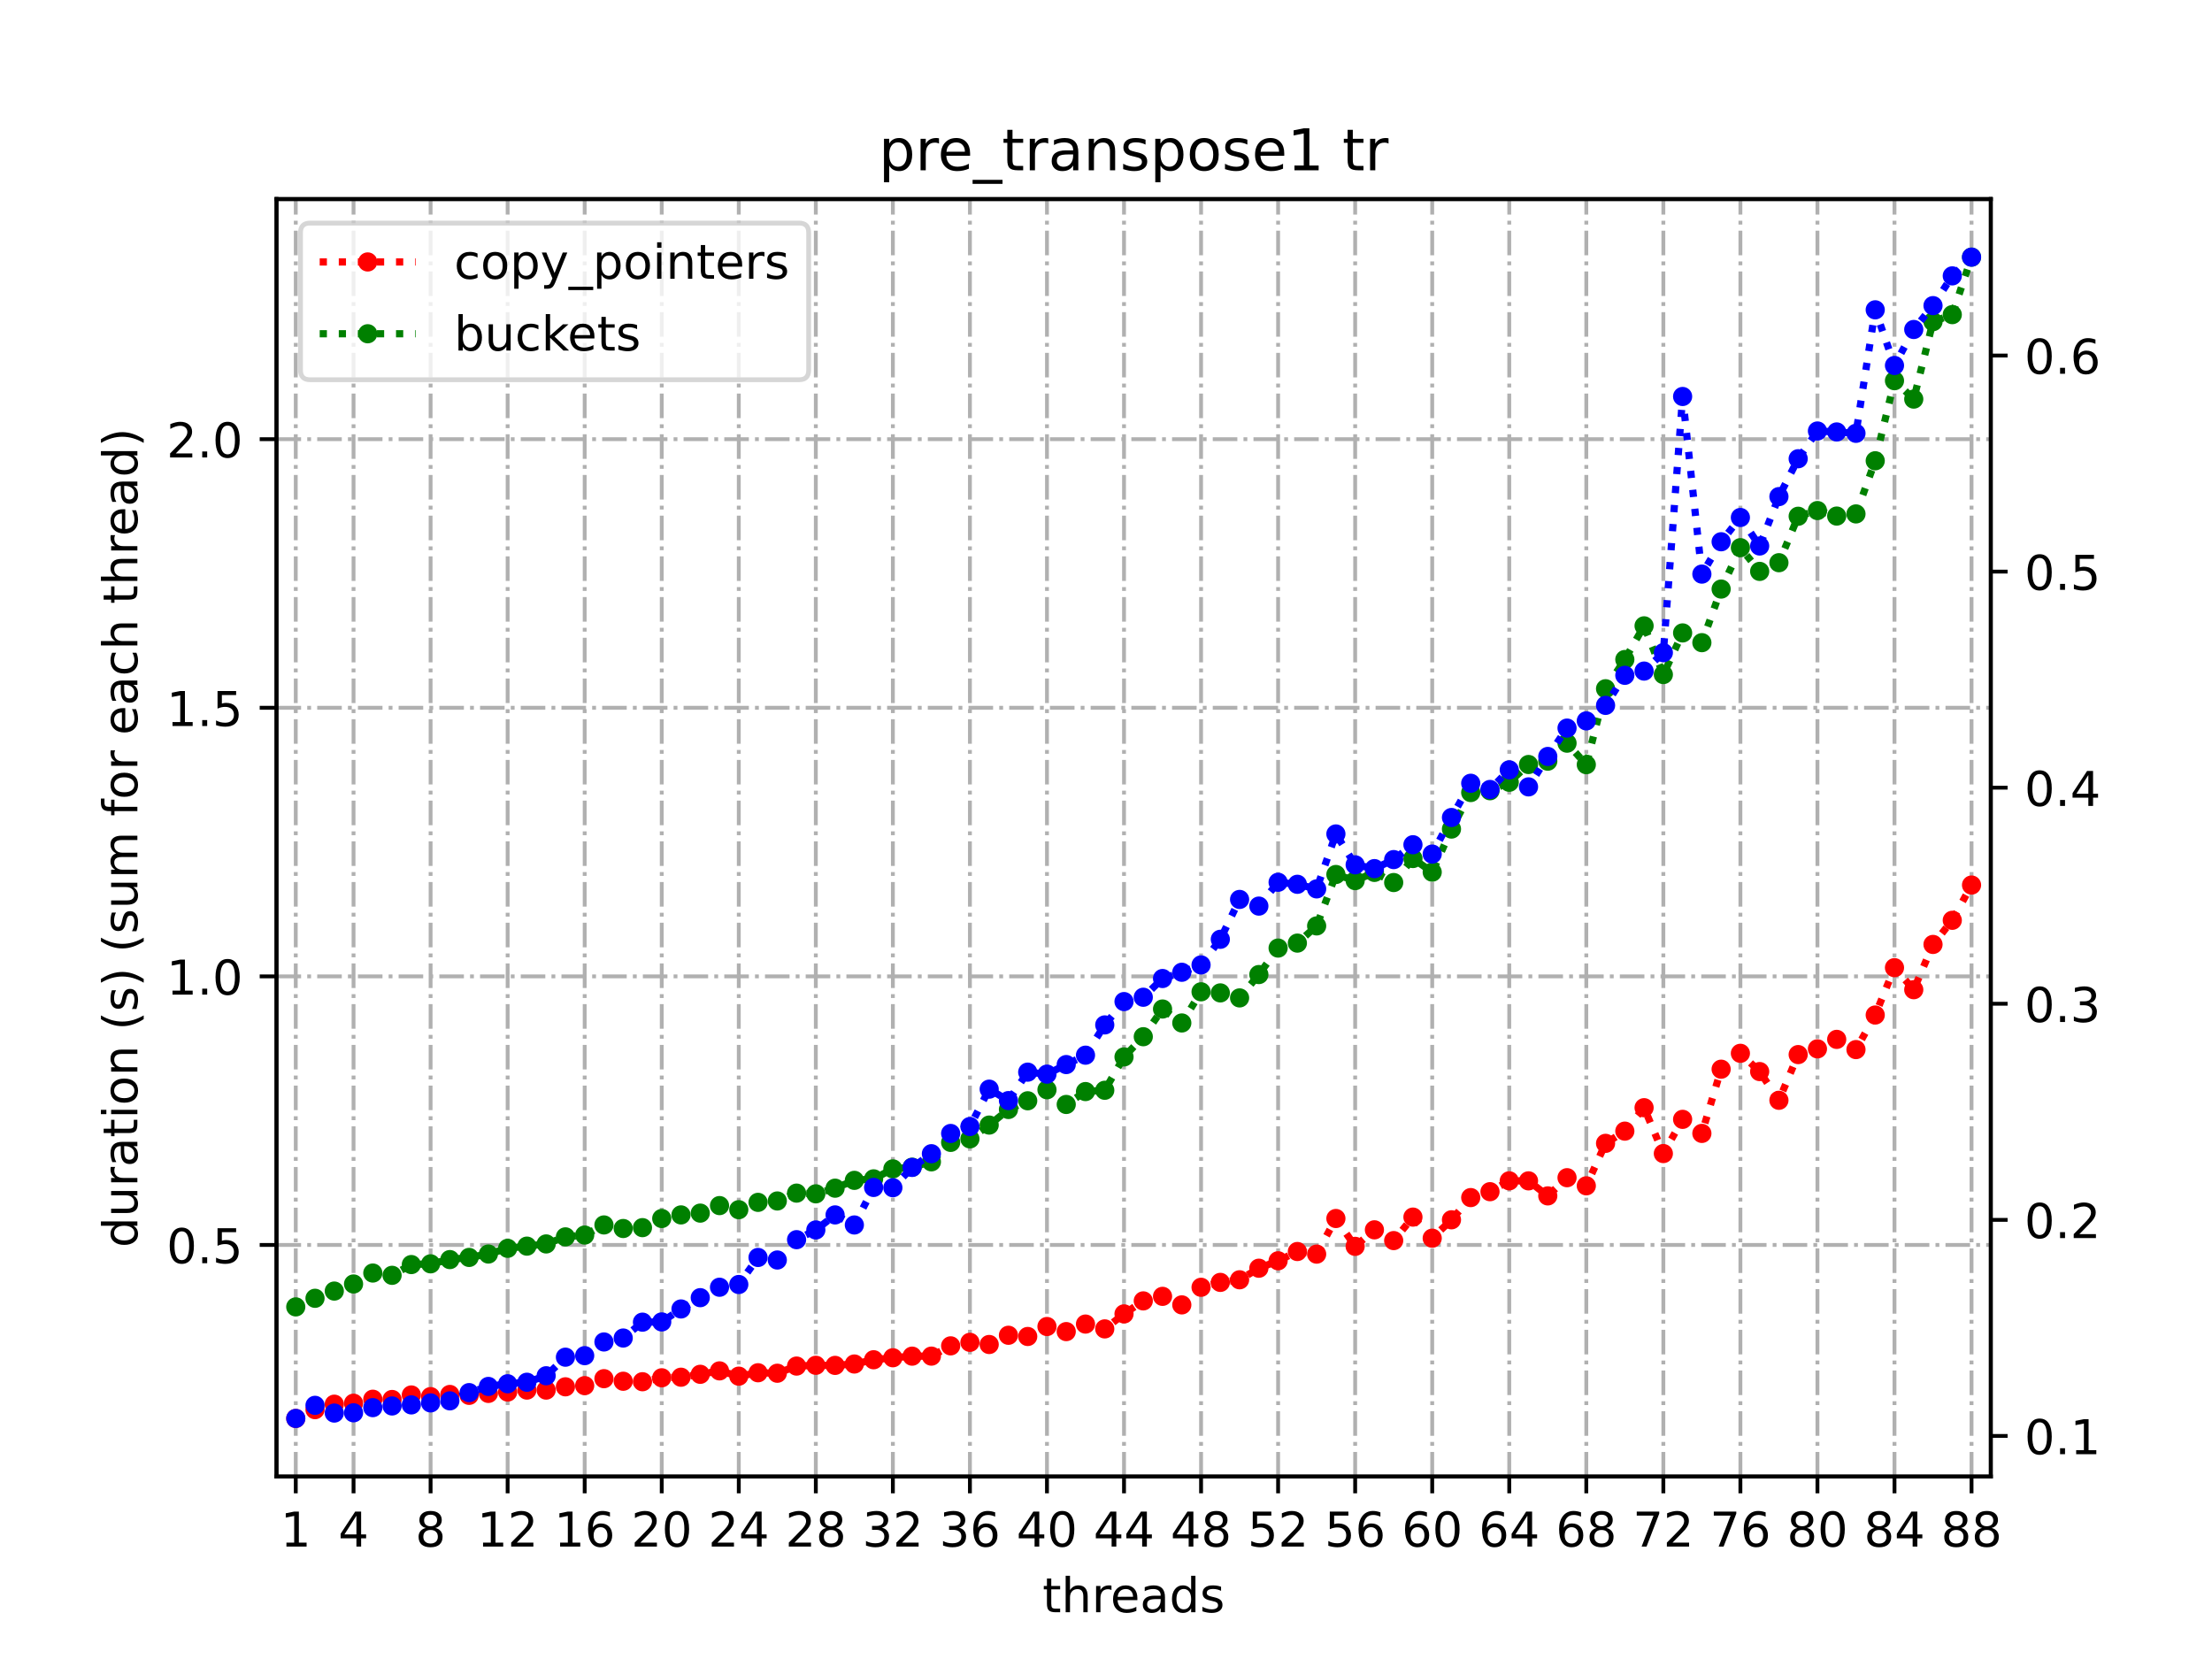 <?xml version="1.0" encoding="utf-8" standalone="no"?>
<!DOCTYPE svg PUBLIC "-//W3C//DTD SVG 1.1//EN"
  "http://www.w3.org/Graphics/SVG/1.1/DTD/svg11.dtd">
<!-- Created with matplotlib (https://matplotlib.org/) -->
<svg height="345.6pt" version="1.1" viewBox="0 0 460.8 345.6" width="460.8pt" xmlns="http://www.w3.org/2000/svg" xmlns:xlink="http://www.w3.org/1999/xlink">
 <defs>
  <style type="text/css">*{stroke-linecap:butt;stroke-linejoin:round;}</style>
 </defs>
 <g id="figure_1">
  <g id="patch_1">
   <path d="M 0 345.6 
L 460.8 345.6 
L 460.8 0 
L 0 0 
z
" style="fill:#ffffff;"/>
  </g>
  <g id="axes_1">
   <g id="patch_2">
    <path d="M 57.6 307.584 
L 414.72 307.584 
L 414.72 41.472 
L 57.6 41.472 
z
" style="fill:#ffffff;"/>
   </g>
   <g id="matplotlib.axis_1">
    <g id="xtick_1">
     <g id="line2d_1">
      <path clip-path="url(#p65d8ad6e33)" d="M 61.613 307.584 
L 61.613 41.472 
" style="fill:none;stroke:#b0b0b0;stroke-dasharray:5.12,1.28,0.8,1.28;stroke-dashoffset:0;stroke-width:0.8;"/>
     </g>
     <g id="line2d_2">
      <defs>
       <path d="M 0 0 
L 0 3.5 
" id="m87a810b543" style="stroke:#000000;stroke-width:0.8;"/>
      </defs>
      <g>
       <use style="stroke:#000000;stroke-width:0.8;" x="61.613" xlink:href="#m87a810b543" y="307.584"/>
      </g>
     </g>
     <g id="text_1">
      <!-- 1 -->
      <g transform="translate(58.431 322.182)scale(0.1 -0.1)">
       <defs>
        <path d="M 12.406 8.297 
L 28.516 8.297 
L 28.516 63.922 
L 10.984 60.406 
L 10.984 69.391 
L 28.422 72.906 
L 38.281 72.906 
L 38.281 8.297 
L 54.391 8.297 
L 54.391 0 
L 12.406 0 
z
" id="DejaVuSans-49"/>
       </defs>
       <use xlink:href="#DejaVuSans-49"/>
      </g>
     </g>
    </g>
    <g id="xtick_2">
     <g id="line2d_3">
      <path clip-path="url(#p65d8ad6e33)" d="M 73.65 307.584 
L 73.65 41.472 
" style="fill:none;stroke:#b0b0b0;stroke-dasharray:5.12,1.28,0.8,1.28;stroke-dashoffset:0;stroke-width:0.8;"/>
     </g>
     <g id="line2d_4">
      <g>
       <use style="stroke:#000000;stroke-width:0.8;" x="73.65" xlink:href="#m87a810b543" y="307.584"/>
      </g>
     </g>
     <g id="text_2">
      <!-- 4 -->
      <g transform="translate(70.469 322.182)scale(0.1 -0.1)">
       <defs>
        <path d="M 37.797 64.312 
L 12.891 25.391 
L 37.797 25.391 
z
M 35.203 72.906 
L 47.609 72.906 
L 47.609 25.391 
L 58.016 25.391 
L 58.016 17.188 
L 47.609 17.188 
L 47.609 0 
L 37.797 0 
L 37.797 17.188 
L 4.891 17.188 
L 4.891 26.703 
z
" id="DejaVuSans-52"/>
       </defs>
       <use xlink:href="#DejaVuSans-52"/>
      </g>
     </g>
    </g>
    <g id="xtick_3">
     <g id="line2d_5">
      <path clip-path="url(#p65d8ad6e33)" d="M 89.701 307.584 
L 89.701 41.472 
" style="fill:none;stroke:#b0b0b0;stroke-dasharray:5.12,1.28,0.8,1.28;stroke-dashoffset:0;stroke-width:0.8;"/>
     </g>
     <g id="line2d_6">
      <g>
       <use style="stroke:#000000;stroke-width:0.8;" x="89.701" xlink:href="#m87a810b543" y="307.584"/>
      </g>
     </g>
     <g id="text_3">
      <!-- 8 -->
      <g transform="translate(86.519 322.182)scale(0.1 -0.1)">
       <defs>
        <path d="M 31.781 34.625 
Q 24.75 34.625 20.719 30.859 
Q 16.703 27.094 16.703 20.516 
Q 16.703 13.922 20.719 10.156 
Q 24.75 6.391 31.781 6.391 
Q 38.812 6.391 42.859 10.172 
Q 46.922 13.969 46.922 20.516 
Q 46.922 27.094 42.891 30.859 
Q 38.875 34.625 31.781 34.625 
z
M 21.922 38.812 
Q 15.578 40.375 12.031 44.719 
Q 8.5 49.078 8.5 55.328 
Q 8.5 64.062 14.719 69.141 
Q 20.953 74.219 31.781 74.219 
Q 42.672 74.219 48.875 69.141 
Q 55.078 64.062 55.078 55.328 
Q 55.078 49.078 51.531 44.719 
Q 48 40.375 41.703 38.812 
Q 48.828 37.156 52.797 32.312 
Q 56.781 27.484 56.781 20.516 
Q 56.781 9.906 50.312 4.234 
Q 43.844 -1.422 31.781 -1.422 
Q 19.734 -1.422 13.25 4.234 
Q 6.781 9.906 6.781 20.516 
Q 6.781 27.484 10.781 32.312 
Q 14.797 37.156 21.922 38.812 
z
M 18.312 54.391 
Q 18.312 48.734 21.844 45.562 
Q 25.391 42.391 31.781 42.391 
Q 38.141 42.391 41.719 45.562 
Q 45.312 48.734 45.312 54.391 
Q 45.312 60.062 41.719 63.234 
Q 38.141 66.406 31.781 66.406 
Q 25.391 66.406 21.844 63.234 
Q 18.312 60.062 18.312 54.391 
z
" id="DejaVuSans-56"/>
       </defs>
       <use xlink:href="#DejaVuSans-56"/>
      </g>
     </g>
    </g>
    <g id="xtick_4">
     <g id="line2d_7">
      <path clip-path="url(#p65d8ad6e33)" d="M 105.751 307.584 
L 105.751 41.472 
" style="fill:none;stroke:#b0b0b0;stroke-dasharray:5.12,1.28,0.8,1.28;stroke-dashoffset:0;stroke-width:0.8;"/>
     </g>
     <g id="line2d_8">
      <g>
       <use style="stroke:#000000;stroke-width:0.8;" x="105.751" xlink:href="#m87a810b543" y="307.584"/>
      </g>
     </g>
     <g id="text_4">
      <!-- 12 -->
      <g transform="translate(99.389 322.182)scale(0.1 -0.1)">
       <defs>
        <path d="M 19.188 8.297 
L 53.609 8.297 
L 53.609 0 
L 7.328 0 
L 7.328 8.297 
Q 12.938 14.109 22.625 23.891 
Q 32.328 33.688 34.812 36.531 
Q 39.547 41.844 41.422 45.531 
Q 43.312 49.219 43.312 52.781 
Q 43.312 58.594 39.234 62.25 
Q 35.156 65.922 28.609 65.922 
Q 23.969 65.922 18.812 64.312 
Q 13.672 62.703 7.812 59.422 
L 7.812 69.391 
Q 13.766 71.781 18.938 73 
Q 24.125 74.219 28.422 74.219 
Q 39.75 74.219 46.484 68.547 
Q 53.219 62.891 53.219 53.422 
Q 53.219 48.922 51.531 44.891 
Q 49.859 40.875 45.406 35.406 
Q 44.188 33.984 37.641 27.219 
Q 31.109 20.453 19.188 8.297 
z
" id="DejaVuSans-50"/>
       </defs>
       <use xlink:href="#DejaVuSans-49"/>
       <use x="63.623" xlink:href="#DejaVuSans-50"/>
      </g>
     </g>
    </g>
    <g id="xtick_5">
     <g id="line2d_9">
      <path clip-path="url(#p65d8ad6e33)" d="M 121.801 307.584 
L 121.801 41.472 
" style="fill:none;stroke:#b0b0b0;stroke-dasharray:5.12,1.28,0.8,1.28;stroke-dashoffset:0;stroke-width:0.8;"/>
     </g>
     <g id="line2d_10">
      <g>
       <use style="stroke:#000000;stroke-width:0.8;" x="121.801" xlink:href="#m87a810b543" y="307.584"/>
      </g>
     </g>
     <g id="text_5">
      <!-- 16 -->
      <g transform="translate(115.439 322.182)scale(0.1 -0.1)">
       <defs>
        <path d="M 33.016 40.375 
Q 26.375 40.375 22.484 35.828 
Q 18.609 31.297 18.609 23.391 
Q 18.609 15.531 22.484 10.953 
Q 26.375 6.391 33.016 6.391 
Q 39.656 6.391 43.531 10.953 
Q 47.406 15.531 47.406 23.391 
Q 47.406 31.297 43.531 35.828 
Q 39.656 40.375 33.016 40.375 
z
M 52.594 71.297 
L 52.594 62.312 
Q 48.875 64.062 45.094 64.984 
Q 41.312 65.922 37.594 65.922 
Q 27.828 65.922 22.672 59.328 
Q 17.531 52.734 16.797 39.406 
Q 19.672 43.656 24.016 45.922 
Q 28.375 48.188 33.594 48.188 
Q 44.578 48.188 50.953 41.516 
Q 57.328 34.859 57.328 23.391 
Q 57.328 12.156 50.688 5.359 
Q 44.047 -1.422 33.016 -1.422 
Q 20.359 -1.422 13.672 8.266 
Q 6.984 17.969 6.984 36.375 
Q 6.984 53.656 15.188 63.938 
Q 23.391 74.219 37.203 74.219 
Q 40.922 74.219 44.703 73.484 
Q 48.484 72.75 52.594 71.297 
z
" id="DejaVuSans-54"/>
       </defs>
       <use xlink:href="#DejaVuSans-49"/>
       <use x="63.623" xlink:href="#DejaVuSans-54"/>
      </g>
     </g>
    </g>
    <g id="xtick_6">
     <g id="line2d_11">
      <path clip-path="url(#p65d8ad6e33)" d="M 137.852 307.584 
L 137.852 41.472 
" style="fill:none;stroke:#b0b0b0;stroke-dasharray:5.12,1.28,0.8,1.28;stroke-dashoffset:0;stroke-width:0.8;"/>
     </g>
     <g id="line2d_12">
      <g>
       <use style="stroke:#000000;stroke-width:0.8;" x="137.852" xlink:href="#m87a810b543" y="307.584"/>
      </g>
     </g>
     <g id="text_6">
      <!-- 20 -->
      <g transform="translate(131.489 322.182)scale(0.1 -0.1)">
       <defs>
        <path d="M 31.781 66.406 
Q 24.172 66.406 20.328 58.906 
Q 16.5 51.422 16.5 36.375 
Q 16.5 21.391 20.328 13.891 
Q 24.172 6.391 31.781 6.391 
Q 39.453 6.391 43.281 13.891 
Q 47.125 21.391 47.125 36.375 
Q 47.125 51.422 43.281 58.906 
Q 39.453 66.406 31.781 66.406 
z
M 31.781 74.219 
Q 44.047 74.219 50.516 64.516 
Q 56.984 54.828 56.984 36.375 
Q 56.984 17.969 50.516 8.266 
Q 44.047 -1.422 31.781 -1.422 
Q 19.531 -1.422 13.062 8.266 
Q 6.594 17.969 6.594 36.375 
Q 6.594 54.828 13.062 64.516 
Q 19.531 74.219 31.781 74.219 
z
" id="DejaVuSans-48"/>
       </defs>
       <use xlink:href="#DejaVuSans-50"/>
       <use x="63.623" xlink:href="#DejaVuSans-48"/>
      </g>
     </g>
    </g>
    <g id="xtick_7">
     <g id="line2d_13">
      <path clip-path="url(#p65d8ad6e33)" d="M 153.902 307.584 
L 153.902 41.472 
" style="fill:none;stroke:#b0b0b0;stroke-dasharray:5.12,1.28,0.8,1.28;stroke-dashoffset:0;stroke-width:0.8;"/>
     </g>
     <g id="line2d_14">
      <g>
       <use style="stroke:#000000;stroke-width:0.8;" x="153.902" xlink:href="#m87a810b543" y="307.584"/>
      </g>
     </g>
     <g id="text_7">
      <!-- 24 -->
      <g transform="translate(147.54 322.182)scale(0.1 -0.1)">
       <use xlink:href="#DejaVuSans-50"/>
       <use x="63.623" xlink:href="#DejaVuSans-52"/>
      </g>
     </g>
    </g>
    <g id="xtick_8">
     <g id="line2d_15">
      <path clip-path="url(#p65d8ad6e33)" d="M 169.952 307.584 
L 169.952 41.472 
" style="fill:none;stroke:#b0b0b0;stroke-dasharray:5.12,1.28,0.8,1.28;stroke-dashoffset:0;stroke-width:0.8;"/>
     </g>
     <g id="line2d_16">
      <g>
       <use style="stroke:#000000;stroke-width:0.8;" x="169.952" xlink:href="#m87a810b543" y="307.584"/>
      </g>
     </g>
     <g id="text_8">
      <!-- 28 -->
      <g transform="translate(163.59 322.182)scale(0.1 -0.1)">
       <use xlink:href="#DejaVuSans-50"/>
       <use x="63.623" xlink:href="#DejaVuSans-56"/>
      </g>
     </g>
    </g>
    <g id="xtick_9">
     <g id="line2d_17">
      <path clip-path="url(#p65d8ad6e33)" d="M 186.003 307.584 
L 186.003 41.472 
" style="fill:none;stroke:#b0b0b0;stroke-dasharray:5.12,1.28,0.8,1.28;stroke-dashoffset:0;stroke-width:0.8;"/>
     </g>
     <g id="line2d_18">
      <g>
       <use style="stroke:#000000;stroke-width:0.8;" x="186.003" xlink:href="#m87a810b543" y="307.584"/>
      </g>
     </g>
     <g id="text_9">
      <!-- 32 -->
      <g transform="translate(179.64 322.182)scale(0.1 -0.1)">
       <defs>
        <path d="M 40.578 39.312 
Q 47.656 37.797 51.625 33 
Q 55.609 28.219 55.609 21.188 
Q 55.609 10.406 48.188 4.484 
Q 40.766 -1.422 27.094 -1.422 
Q 22.516 -1.422 17.656 -0.516 
Q 12.797 0.391 7.625 2.203 
L 7.625 11.719 
Q 11.719 9.328 16.594 8.109 
Q 21.484 6.891 26.812 6.891 
Q 36.078 6.891 40.938 10.547 
Q 45.797 14.203 45.797 21.188 
Q 45.797 27.641 41.281 31.266 
Q 36.766 34.906 28.719 34.906 
L 20.219 34.906 
L 20.219 43.016 
L 29.109 43.016 
Q 36.375 43.016 40.234 45.922 
Q 44.094 48.828 44.094 54.297 
Q 44.094 59.906 40.109 62.906 
Q 36.141 65.922 28.719 65.922 
Q 24.656 65.922 20.016 65.031 
Q 15.375 64.156 9.812 62.312 
L 9.812 71.094 
Q 15.438 72.656 20.344 73.438 
Q 25.25 74.219 29.594 74.219 
Q 40.828 74.219 47.359 69.109 
Q 53.906 64.016 53.906 55.328 
Q 53.906 49.266 50.438 45.094 
Q 46.969 40.922 40.578 39.312 
z
" id="DejaVuSans-51"/>
       </defs>
       <use xlink:href="#DejaVuSans-51"/>
       <use x="63.623" xlink:href="#DejaVuSans-50"/>
      </g>
     </g>
    </g>
    <g id="xtick_10">
     <g id="line2d_19">
      <path clip-path="url(#p65d8ad6e33)" d="M 202.053 307.584 
L 202.053 41.472 
" style="fill:none;stroke:#b0b0b0;stroke-dasharray:5.12,1.28,0.8,1.28;stroke-dashoffset:0;stroke-width:0.8;"/>
     </g>
     <g id="line2d_20">
      <g>
       <use style="stroke:#000000;stroke-width:0.8;" x="202.053" xlink:href="#m87a810b543" y="307.584"/>
      </g>
     </g>
     <g id="text_10">
      <!-- 36 -->
      <g transform="translate(195.691 322.182)scale(0.1 -0.1)">
       <use xlink:href="#DejaVuSans-51"/>
       <use x="63.623" xlink:href="#DejaVuSans-54"/>
      </g>
     </g>
    </g>
    <g id="xtick_11">
     <g id="line2d_21">
      <path clip-path="url(#p65d8ad6e33)" d="M 218.103 307.584 
L 218.103 41.472 
" style="fill:none;stroke:#b0b0b0;stroke-dasharray:5.12,1.28,0.8,1.28;stroke-dashoffset:0;stroke-width:0.8;"/>
     </g>
     <g id="line2d_22">
      <g>
       <use style="stroke:#000000;stroke-width:0.8;" x="218.103" xlink:href="#m87a810b543" y="307.584"/>
      </g>
     </g>
     <g id="text_11">
      <!-- 40 -->
      <g transform="translate(211.741 322.182)scale(0.1 -0.1)">
       <use xlink:href="#DejaVuSans-52"/>
       <use x="63.623" xlink:href="#DejaVuSans-48"/>
      </g>
     </g>
    </g>
    <g id="xtick_12">
     <g id="line2d_23">
      <path clip-path="url(#p65d8ad6e33)" d="M 234.154 307.584 
L 234.154 41.472 
" style="fill:none;stroke:#b0b0b0;stroke-dasharray:5.12,1.28,0.8,1.28;stroke-dashoffset:0;stroke-width:0.8;"/>
     </g>
     <g id="line2d_24">
      <g>
       <use style="stroke:#000000;stroke-width:0.8;" x="234.154" xlink:href="#m87a810b543" y="307.584"/>
      </g>
     </g>
     <g id="text_12">
      <!-- 44 -->
      <g transform="translate(227.791 322.182)scale(0.1 -0.1)">
       <use xlink:href="#DejaVuSans-52"/>
       <use x="63.623" xlink:href="#DejaVuSans-52"/>
      </g>
     </g>
    </g>
    <g id="xtick_13">
     <g id="line2d_25">
      <path clip-path="url(#p65d8ad6e33)" d="M 250.204 307.584 
L 250.204 41.472 
" style="fill:none;stroke:#b0b0b0;stroke-dasharray:5.12,1.28,0.8,1.28;stroke-dashoffset:0;stroke-width:0.8;"/>
     </g>
     <g id="line2d_26">
      <g>
       <use style="stroke:#000000;stroke-width:0.8;" x="250.204" xlink:href="#m87a810b543" y="307.584"/>
      </g>
     </g>
     <g id="text_13">
      <!-- 48 -->
      <g transform="translate(243.842 322.182)scale(0.1 -0.1)">
       <use xlink:href="#DejaVuSans-52"/>
       <use x="63.623" xlink:href="#DejaVuSans-56"/>
      </g>
     </g>
    </g>
    <g id="xtick_14">
     <g id="line2d_27">
      <path clip-path="url(#p65d8ad6e33)" d="M 266.254 307.584 
L 266.254 41.472 
" style="fill:none;stroke:#b0b0b0;stroke-dasharray:5.12,1.28,0.8,1.28;stroke-dashoffset:0;stroke-width:0.8;"/>
     </g>
     <g id="line2d_28">
      <g>
       <use style="stroke:#000000;stroke-width:0.8;" x="266.254" xlink:href="#m87a810b543" y="307.584"/>
      </g>
     </g>
     <g id="text_14">
      <!-- 52 -->
      <g transform="translate(259.892 322.182)scale(0.1 -0.1)">
       <defs>
        <path d="M 10.797 72.906 
L 49.516 72.906 
L 49.516 64.594 
L 19.828 64.594 
L 19.828 46.734 
Q 21.969 47.469 24.109 47.828 
Q 26.266 48.188 28.422 48.188 
Q 40.625 48.188 47.75 41.5 
Q 54.891 34.812 54.891 23.391 
Q 54.891 11.625 47.562 5.094 
Q 40.234 -1.422 26.906 -1.422 
Q 22.312 -1.422 17.547 -0.641 
Q 12.797 0.141 7.719 1.703 
L 7.719 11.625 
Q 12.109 9.234 16.797 8.062 
Q 21.484 6.891 26.703 6.891 
Q 35.156 6.891 40.078 11.328 
Q 45.016 15.766 45.016 23.391 
Q 45.016 31 40.078 35.438 
Q 35.156 39.891 26.703 39.891 
Q 22.75 39.891 18.812 39.016 
Q 14.891 38.141 10.797 36.281 
z
" id="DejaVuSans-53"/>
       </defs>
       <use xlink:href="#DejaVuSans-53"/>
       <use x="63.623" xlink:href="#DejaVuSans-50"/>
      </g>
     </g>
    </g>
    <g id="xtick_15">
     <g id="line2d_29">
      <path clip-path="url(#p65d8ad6e33)" d="M 282.305 307.584 
L 282.305 41.472 
" style="fill:none;stroke:#b0b0b0;stroke-dasharray:5.12,1.28,0.8,1.28;stroke-dashoffset:0;stroke-width:0.8;"/>
     </g>
     <g id="line2d_30">
      <g>
       <use style="stroke:#000000;stroke-width:0.8;" x="282.305" xlink:href="#m87a810b543" y="307.584"/>
      </g>
     </g>
     <g id="text_15">
      <!-- 56 -->
      <g transform="translate(275.942 322.182)scale(0.1 -0.1)">
       <use xlink:href="#DejaVuSans-53"/>
       <use x="63.623" xlink:href="#DejaVuSans-54"/>
      </g>
     </g>
    </g>
    <g id="xtick_16">
     <g id="line2d_31">
      <path clip-path="url(#p65d8ad6e33)" d="M 298.355 307.584 
L 298.355 41.472 
" style="fill:none;stroke:#b0b0b0;stroke-dasharray:5.12,1.28,0.8,1.28;stroke-dashoffset:0;stroke-width:0.8;"/>
     </g>
     <g id="line2d_32">
      <g>
       <use style="stroke:#000000;stroke-width:0.8;" x="298.355" xlink:href="#m87a810b543" y="307.584"/>
      </g>
     </g>
     <g id="text_16">
      <!-- 60 -->
      <g transform="translate(291.993 322.182)scale(0.1 -0.1)">
       <use xlink:href="#DejaVuSans-54"/>
       <use x="63.623" xlink:href="#DejaVuSans-48"/>
      </g>
     </g>
    </g>
    <g id="xtick_17">
     <g id="line2d_33">
      <path clip-path="url(#p65d8ad6e33)" d="M 314.405 307.584 
L 314.405 41.472 
" style="fill:none;stroke:#b0b0b0;stroke-dasharray:5.12,1.28,0.8,1.28;stroke-dashoffset:0;stroke-width:0.8;"/>
     </g>
     <g id="line2d_34">
      <g>
       <use style="stroke:#000000;stroke-width:0.8;" x="314.405" xlink:href="#m87a810b543" y="307.584"/>
      </g>
     </g>
     <g id="text_17">
      <!-- 64 -->
      <g transform="translate(308.043 322.182)scale(0.1 -0.1)">
       <use xlink:href="#DejaVuSans-54"/>
       <use x="63.623" xlink:href="#DejaVuSans-52"/>
      </g>
     </g>
    </g>
    <g id="xtick_18">
     <g id="line2d_35">
      <path clip-path="url(#p65d8ad6e33)" d="M 330.456 307.584 
L 330.456 41.472 
" style="fill:none;stroke:#b0b0b0;stroke-dasharray:5.12,1.28,0.8,1.28;stroke-dashoffset:0;stroke-width:0.8;"/>
     </g>
     <g id="line2d_36">
      <g>
       <use style="stroke:#000000;stroke-width:0.8;" x="330.456" xlink:href="#m87a810b543" y="307.584"/>
      </g>
     </g>
     <g id="text_18">
      <!-- 68 -->
      <g transform="translate(324.093 322.182)scale(0.1 -0.1)">
       <use xlink:href="#DejaVuSans-54"/>
       <use x="63.623" xlink:href="#DejaVuSans-56"/>
      </g>
     </g>
    </g>
    <g id="xtick_19">
     <g id="line2d_37">
      <path clip-path="url(#p65d8ad6e33)" d="M 346.506 307.584 
L 346.506 41.472 
" style="fill:none;stroke:#b0b0b0;stroke-dasharray:5.12,1.28,0.8,1.28;stroke-dashoffset:0;stroke-width:0.8;"/>
     </g>
     <g id="line2d_38">
      <g>
       <use style="stroke:#000000;stroke-width:0.8;" x="346.506" xlink:href="#m87a810b543" y="307.584"/>
      </g>
     </g>
     <g id="text_19">
      <!-- 72 -->
      <g transform="translate(340.144 322.182)scale(0.1 -0.1)">
       <defs>
        <path d="M 8.203 72.906 
L 55.078 72.906 
L 55.078 68.703 
L 28.609 0 
L 18.312 0 
L 43.219 64.594 
L 8.203 64.594 
z
" id="DejaVuSans-55"/>
       </defs>
       <use xlink:href="#DejaVuSans-55"/>
       <use x="63.623" xlink:href="#DejaVuSans-50"/>
      </g>
     </g>
    </g>
    <g id="xtick_20">
     <g id="line2d_39">
      <path clip-path="url(#p65d8ad6e33)" d="M 362.556 307.584 
L 362.556 41.472 
" style="fill:none;stroke:#b0b0b0;stroke-dasharray:5.12,1.28,0.8,1.28;stroke-dashoffset:0;stroke-width:0.8;"/>
     </g>
     <g id="line2d_40">
      <g>
       <use style="stroke:#000000;stroke-width:0.8;" x="362.556" xlink:href="#m87a810b543" y="307.584"/>
      </g>
     </g>
     <g id="text_20">
      <!-- 76 -->
      <g transform="translate(356.194 322.182)scale(0.1 -0.1)">
       <use xlink:href="#DejaVuSans-55"/>
       <use x="63.623" xlink:href="#DejaVuSans-54"/>
      </g>
     </g>
    </g>
    <g id="xtick_21">
     <g id="line2d_41">
      <path clip-path="url(#p65d8ad6e33)" d="M 378.607 307.584 
L 378.607 41.472 
" style="fill:none;stroke:#b0b0b0;stroke-dasharray:5.12,1.28,0.8,1.28;stroke-dashoffset:0;stroke-width:0.8;"/>
     </g>
     <g id="line2d_42">
      <g>
       <use style="stroke:#000000;stroke-width:0.8;" x="378.607" xlink:href="#m87a810b543" y="307.584"/>
      </g>
     </g>
     <g id="text_21">
      <!-- 80 -->
      <g transform="translate(372.244 322.182)scale(0.1 -0.1)">
       <use xlink:href="#DejaVuSans-56"/>
       <use x="63.623" xlink:href="#DejaVuSans-48"/>
      </g>
     </g>
    </g>
    <g id="xtick_22">
     <g id="line2d_43">
      <path clip-path="url(#p65d8ad6e33)" d="M 394.657 307.584 
L 394.657 41.472 
" style="fill:none;stroke:#b0b0b0;stroke-dasharray:5.12,1.28,0.8,1.28;stroke-dashoffset:0;stroke-width:0.8;"/>
     </g>
     <g id="line2d_44">
      <g>
       <use style="stroke:#000000;stroke-width:0.8;" x="394.657" xlink:href="#m87a810b543" y="307.584"/>
      </g>
     </g>
     <g id="text_22">
      <!-- 84 -->
      <g transform="translate(388.295 322.182)scale(0.1 -0.1)">
       <use xlink:href="#DejaVuSans-56"/>
       <use x="63.623" xlink:href="#DejaVuSans-52"/>
      </g>
     </g>
    </g>
    <g id="xtick_23">
     <g id="line2d_45">
      <path clip-path="url(#p65d8ad6e33)" d="M 410.707 307.584 
L 410.707 41.472 
" style="fill:none;stroke:#b0b0b0;stroke-dasharray:5.12,1.28,0.8,1.28;stroke-dashoffset:0;stroke-width:0.8;"/>
     </g>
     <g id="line2d_46">
      <g>
       <use style="stroke:#000000;stroke-width:0.8;" x="410.707" xlink:href="#m87a810b543" y="307.584"/>
      </g>
     </g>
     <g id="text_23">
      <!-- 88 -->
      <g transform="translate(404.345 322.182)scale(0.1 -0.1)">
       <use xlink:href="#DejaVuSans-56"/>
       <use x="63.623" xlink:href="#DejaVuSans-56"/>
      </g>
     </g>
    </g>
    <g id="text_24">
     <!-- threads -->
     <g transform="translate(217.169 335.861)scale(0.1 -0.1)">
      <defs>
       <path d="M 18.312 70.219 
L 18.312 54.688 
L 36.812 54.688 
L 36.812 47.703 
L 18.312 47.703 
L 18.312 18.016 
Q 18.312 11.328 20.141 9.422 
Q 21.969 7.516 27.594 7.516 
L 36.812 7.516 
L 36.812 0 
L 27.594 0 
Q 17.188 0 13.234 3.875 
Q 9.281 7.766 9.281 18.016 
L 9.281 47.703 
L 2.688 47.703 
L 2.688 54.688 
L 9.281 54.688 
L 9.281 70.219 
z
" id="DejaVuSans-116"/>
       <path d="M 54.891 33.016 
L 54.891 0 
L 45.906 0 
L 45.906 32.719 
Q 45.906 40.484 42.875 44.328 
Q 39.844 48.188 33.797 48.188 
Q 26.516 48.188 22.312 43.547 
Q 18.109 38.922 18.109 30.906 
L 18.109 0 
L 9.078 0 
L 9.078 75.984 
L 18.109 75.984 
L 18.109 46.188 
Q 21.344 51.125 25.703 53.562 
Q 30.078 56 35.797 56 
Q 45.219 56 50.047 50.172 
Q 54.891 44.344 54.891 33.016 
z
" id="DejaVuSans-104"/>
       <path d="M 41.109 46.297 
Q 39.594 47.172 37.812 47.578 
Q 36.031 48 33.891 48 
Q 26.266 48 22.188 43.047 
Q 18.109 38.094 18.109 28.812 
L 18.109 0 
L 9.078 0 
L 9.078 54.688 
L 18.109 54.688 
L 18.109 46.188 
Q 20.953 51.172 25.484 53.578 
Q 30.031 56 36.531 56 
Q 37.453 56 38.578 55.875 
Q 39.703 55.766 41.062 55.516 
z
" id="DejaVuSans-114"/>
       <path d="M 56.203 29.594 
L 56.203 25.203 
L 14.891 25.203 
Q 15.484 15.922 20.484 11.062 
Q 25.484 6.203 34.422 6.203 
Q 39.594 6.203 44.453 7.469 
Q 49.312 8.734 54.109 11.281 
L 54.109 2.781 
Q 49.266 0.734 44.188 -0.344 
Q 39.109 -1.422 33.891 -1.422 
Q 20.797 -1.422 13.156 6.188 
Q 5.516 13.812 5.516 26.812 
Q 5.516 40.234 12.766 48.109 
Q 20.016 56 32.328 56 
Q 43.359 56 49.781 48.891 
Q 56.203 41.797 56.203 29.594 
z
M 47.219 32.234 
Q 47.125 39.594 43.094 43.984 
Q 39.062 48.391 32.422 48.391 
Q 24.906 48.391 20.391 44.141 
Q 15.875 39.891 15.188 32.172 
z
" id="DejaVuSans-101"/>
       <path d="M 34.281 27.484 
Q 23.391 27.484 19.188 25 
Q 14.984 22.516 14.984 16.5 
Q 14.984 11.719 18.141 8.906 
Q 21.297 6.109 26.703 6.109 
Q 34.188 6.109 38.703 11.406 
Q 43.219 16.703 43.219 25.484 
L 43.219 27.484 
z
M 52.203 31.203 
L 52.203 0 
L 43.219 0 
L 43.219 8.297 
Q 40.141 3.328 35.547 0.953 
Q 30.953 -1.422 24.312 -1.422 
Q 15.922 -1.422 10.953 3.297 
Q 6 8.016 6 15.922 
Q 6 25.141 12.172 29.828 
Q 18.359 34.516 30.609 34.516 
L 43.219 34.516 
L 43.219 35.406 
Q 43.219 41.609 39.141 45 
Q 35.062 48.391 27.688 48.391 
Q 23 48.391 18.547 47.266 
Q 14.109 46.141 10.016 43.891 
L 10.016 52.203 
Q 14.938 54.109 19.578 55.047 
Q 24.219 56 28.609 56 
Q 40.484 56 46.344 49.844 
Q 52.203 43.703 52.203 31.203 
z
" id="DejaVuSans-97"/>
       <path d="M 45.406 46.391 
L 45.406 75.984 
L 54.391 75.984 
L 54.391 0 
L 45.406 0 
L 45.406 8.203 
Q 42.578 3.328 38.25 0.953 
Q 33.938 -1.422 27.875 -1.422 
Q 17.969 -1.422 11.734 6.484 
Q 5.516 14.406 5.516 27.297 
Q 5.516 40.188 11.734 48.094 
Q 17.969 56 27.875 56 
Q 33.938 56 38.25 53.625 
Q 42.578 51.266 45.406 46.391 
z
M 14.797 27.297 
Q 14.797 17.391 18.875 11.75 
Q 22.953 6.109 30.078 6.109 
Q 37.203 6.109 41.297 11.75 
Q 45.406 17.391 45.406 27.297 
Q 45.406 37.203 41.297 42.844 
Q 37.203 48.484 30.078 48.484 
Q 22.953 48.484 18.875 42.844 
Q 14.797 37.203 14.797 27.297 
z
" id="DejaVuSans-100"/>
       <path d="M 44.281 53.078 
L 44.281 44.578 
Q 40.484 46.531 36.375 47.5 
Q 32.281 48.484 27.875 48.484 
Q 21.188 48.484 17.844 46.438 
Q 14.5 44.391 14.5 40.281 
Q 14.5 37.156 16.891 35.375 
Q 19.281 33.594 26.516 31.984 
L 29.594 31.297 
Q 39.156 29.25 43.188 25.516 
Q 47.219 21.781 47.219 15.094 
Q 47.219 7.469 41.188 3.016 
Q 35.156 -1.422 24.609 -1.422 
Q 20.219 -1.422 15.453 -0.562 
Q 10.688 0.297 5.422 2 
L 5.422 11.281 
Q 10.406 8.688 15.234 7.391 
Q 20.062 6.109 24.812 6.109 
Q 31.156 6.109 34.562 8.281 
Q 37.984 10.453 37.984 14.406 
Q 37.984 18.062 35.516 20.016 
Q 33.062 21.969 24.703 23.781 
L 21.578 24.516 
Q 13.234 26.266 9.516 29.906 
Q 5.812 33.547 5.812 39.891 
Q 5.812 47.609 11.281 51.797 
Q 16.75 56 26.812 56 
Q 31.781 56 36.172 55.266 
Q 40.578 54.547 44.281 53.078 
z
" id="DejaVuSans-115"/>
      </defs>
      <use xlink:href="#DejaVuSans-116"/>
      <use x="39.209" xlink:href="#DejaVuSans-104"/>
      <use x="102.588" xlink:href="#DejaVuSans-114"/>
      <use x="141.451" xlink:href="#DejaVuSans-101"/>
      <use x="202.975" xlink:href="#DejaVuSans-97"/>
      <use x="264.254" xlink:href="#DejaVuSans-100"/>
      <use x="327.73" xlink:href="#DejaVuSans-115"/>
     </g>
    </g>
   </g>
   <g id="matplotlib.axis_2">
    <g id="ytick_1">
     <g id="line2d_47">
      <path clip-path="url(#p65d8ad6e33)" d="M 57.6 259.349 
L 414.72 259.349 
" style="fill:none;stroke:#b0b0b0;stroke-dasharray:5.12,1.28,0.8,1.28;stroke-dashoffset:0;stroke-width:0.8;"/>
     </g>
     <g id="line2d_48">
      <defs>
       <path d="M 0 0 
L -3.5 0 
" id="m640bc10256" style="stroke:#000000;stroke-width:0.8;"/>
      </defs>
      <g>
       <use style="stroke:#000000;stroke-width:0.8;" x="57.6" xlink:href="#m640bc10256" y="259.349"/>
      </g>
     </g>
     <g id="text_25">
      <!-- 0.5 -->
      <g transform="translate(34.697 263.149)scale(0.1 -0.1)">
       <defs>
        <path d="M 10.688 12.406 
L 21 12.406 
L 21 0 
L 10.688 0 
z
" id="DejaVuSans-46"/>
       </defs>
       <use xlink:href="#DejaVuSans-48"/>
       <use x="63.623" xlink:href="#DejaVuSans-46"/>
       <use x="95.41" xlink:href="#DejaVuSans-53"/>
      </g>
     </g>
    </g>
    <g id="ytick_2">
     <g id="line2d_49">
      <path clip-path="url(#p65d8ad6e33)" d="M 57.6 203.396 
L 414.72 203.396 
" style="fill:none;stroke:#b0b0b0;stroke-dasharray:5.12,1.28,0.8,1.28;stroke-dashoffset:0;stroke-width:0.8;"/>
     </g>
     <g id="line2d_50">
      <g>
       <use style="stroke:#000000;stroke-width:0.8;" x="57.6" xlink:href="#m640bc10256" y="203.396"/>
      </g>
     </g>
     <g id="text_26">
      <!-- 1.0 -->
      <g transform="translate(34.697 207.196)scale(0.1 -0.1)">
       <use xlink:href="#DejaVuSans-49"/>
       <use x="63.623" xlink:href="#DejaVuSans-46"/>
       <use x="95.41" xlink:href="#DejaVuSans-48"/>
      </g>
     </g>
    </g>
    <g id="ytick_3">
     <g id="line2d_51">
      <path clip-path="url(#p65d8ad6e33)" d="M 57.6 147.444 
L 414.72 147.444 
" style="fill:none;stroke:#b0b0b0;stroke-dasharray:5.12,1.28,0.8,1.28;stroke-dashoffset:0;stroke-width:0.8;"/>
     </g>
     <g id="line2d_52">
      <g>
       <use style="stroke:#000000;stroke-width:0.8;" x="57.6" xlink:href="#m640bc10256" y="147.444"/>
      </g>
     </g>
     <g id="text_27">
      <!-- 1.5 -->
      <g transform="translate(34.697 151.243)scale(0.1 -0.1)">
       <use xlink:href="#DejaVuSans-49"/>
       <use x="63.623" xlink:href="#DejaVuSans-46"/>
       <use x="95.41" xlink:href="#DejaVuSans-53"/>
      </g>
     </g>
    </g>
    <g id="ytick_4">
     <g id="line2d_53">
      <path clip-path="url(#p65d8ad6e33)" d="M 57.6 91.491 
L 414.72 91.491 
" style="fill:none;stroke:#b0b0b0;stroke-dasharray:5.12,1.28,0.8,1.28;stroke-dashoffset:0;stroke-width:0.8;"/>
     </g>
     <g id="line2d_54">
      <g>
       <use style="stroke:#000000;stroke-width:0.8;" x="57.6" xlink:href="#m640bc10256" y="91.491"/>
      </g>
     </g>
     <g id="text_28">
      <!-- 2.0 -->
      <g transform="translate(34.697 95.29)scale(0.1 -0.1)">
       <use xlink:href="#DejaVuSans-50"/>
       <use x="63.623" xlink:href="#DejaVuSans-46"/>
       <use x="95.41" xlink:href="#DejaVuSans-48"/>
      </g>
     </g>
    </g>
    <g id="text_29">
     <!-- duration (s) (sum for each thread) -->
     <g transform="translate(28.617 259.885)rotate(-90)scale(0.1 -0.1)">
      <defs>
       <path d="M 8.5 21.578 
L 8.5 54.688 
L 17.484 54.688 
L 17.484 21.922 
Q 17.484 14.156 20.5 10.266 
Q 23.531 6.391 29.594 6.391 
Q 36.859 6.391 41.078 11.031 
Q 45.312 15.672 45.312 23.688 
L 45.312 54.688 
L 54.297 54.688 
L 54.297 0 
L 45.312 0 
L 45.312 8.406 
Q 42.047 3.422 37.719 1 
Q 33.406 -1.422 27.688 -1.422 
Q 18.266 -1.422 13.375 4.438 
Q 8.5 10.297 8.5 21.578 
z
M 31.109 56 
z
" id="DejaVuSans-117"/>
       <path d="M 9.422 54.688 
L 18.406 54.688 
L 18.406 0 
L 9.422 0 
z
M 9.422 75.984 
L 18.406 75.984 
L 18.406 64.594 
L 9.422 64.594 
z
" id="DejaVuSans-105"/>
       <path d="M 30.609 48.391 
Q 23.391 48.391 19.188 42.75 
Q 14.984 37.109 14.984 27.297 
Q 14.984 17.484 19.156 11.844 
Q 23.344 6.203 30.609 6.203 
Q 37.797 6.203 41.984 11.859 
Q 46.188 17.531 46.188 27.297 
Q 46.188 37.016 41.984 42.703 
Q 37.797 48.391 30.609 48.391 
z
M 30.609 56 
Q 42.328 56 49.016 48.375 
Q 55.719 40.766 55.719 27.297 
Q 55.719 13.875 49.016 6.219 
Q 42.328 -1.422 30.609 -1.422 
Q 18.844 -1.422 12.172 6.219 
Q 5.516 13.875 5.516 27.297 
Q 5.516 40.766 12.172 48.375 
Q 18.844 56 30.609 56 
z
" id="DejaVuSans-111"/>
       <path d="M 54.891 33.016 
L 54.891 0 
L 45.906 0 
L 45.906 32.719 
Q 45.906 40.484 42.875 44.328 
Q 39.844 48.188 33.797 48.188 
Q 26.516 48.188 22.312 43.547 
Q 18.109 38.922 18.109 30.906 
L 18.109 0 
L 9.078 0 
L 9.078 54.688 
L 18.109 54.688 
L 18.109 46.188 
Q 21.344 51.125 25.703 53.562 
Q 30.078 56 35.797 56 
Q 45.219 56 50.047 50.172 
Q 54.891 44.344 54.891 33.016 
z
" id="DejaVuSans-110"/>
       <path id="DejaVuSans-32"/>
       <path d="M 31 75.875 
Q 24.469 64.656 21.281 53.656 
Q 18.109 42.672 18.109 31.391 
Q 18.109 20.125 21.312 9.062 
Q 24.516 -2 31 -13.188 
L 23.188 -13.188 
Q 15.875 -1.703 12.234 9.375 
Q 8.594 20.453 8.594 31.391 
Q 8.594 42.281 12.203 53.312 
Q 15.828 64.359 23.188 75.875 
z
" id="DejaVuSans-40"/>
       <path d="M 8.016 75.875 
L 15.828 75.875 
Q 23.141 64.359 26.781 53.312 
Q 30.422 42.281 30.422 31.391 
Q 30.422 20.453 26.781 9.375 
Q 23.141 -1.703 15.828 -13.188 
L 8.016 -13.188 
Q 14.5 -2 17.703 9.062 
Q 20.906 20.125 20.906 31.391 
Q 20.906 42.672 17.703 53.656 
Q 14.5 64.656 8.016 75.875 
z
" id="DejaVuSans-41"/>
       <path d="M 52 44.188 
Q 55.375 50.25 60.062 53.125 
Q 64.75 56 71.094 56 
Q 79.641 56 84.281 50.016 
Q 88.922 44.047 88.922 33.016 
L 88.922 0 
L 79.891 0 
L 79.891 32.719 
Q 79.891 40.578 77.094 44.375 
Q 74.312 48.188 68.609 48.188 
Q 61.625 48.188 57.562 43.547 
Q 53.516 38.922 53.516 30.906 
L 53.516 0 
L 44.484 0 
L 44.484 32.719 
Q 44.484 40.625 41.703 44.406 
Q 38.922 48.188 33.109 48.188 
Q 26.219 48.188 22.156 43.531 
Q 18.109 38.875 18.109 30.906 
L 18.109 0 
L 9.078 0 
L 9.078 54.688 
L 18.109 54.688 
L 18.109 46.188 
Q 21.188 51.219 25.484 53.609 
Q 29.781 56 35.688 56 
Q 41.656 56 45.828 52.969 
Q 50 49.953 52 44.188 
z
" id="DejaVuSans-109"/>
       <path d="M 37.109 75.984 
L 37.109 68.5 
L 28.516 68.5 
Q 23.688 68.5 21.797 66.547 
Q 19.922 64.594 19.922 59.516 
L 19.922 54.688 
L 34.719 54.688 
L 34.719 47.703 
L 19.922 47.703 
L 19.922 0 
L 10.891 0 
L 10.891 47.703 
L 2.297 47.703 
L 2.297 54.688 
L 10.891 54.688 
L 10.891 58.5 
Q 10.891 67.625 15.141 71.797 
Q 19.391 75.984 28.609 75.984 
z
" id="DejaVuSans-102"/>
       <path d="M 48.781 52.594 
L 48.781 44.188 
Q 44.969 46.297 41.141 47.344 
Q 37.312 48.391 33.406 48.391 
Q 24.656 48.391 19.812 42.844 
Q 14.984 37.312 14.984 27.297 
Q 14.984 17.281 19.812 11.734 
Q 24.656 6.203 33.406 6.203 
Q 37.312 6.203 41.141 7.25 
Q 44.969 8.297 48.781 10.406 
L 48.781 2.094 
Q 45.016 0.344 40.984 -0.531 
Q 36.969 -1.422 32.422 -1.422 
Q 20.062 -1.422 12.781 6.344 
Q 5.516 14.109 5.516 27.297 
Q 5.516 40.672 12.859 48.328 
Q 20.219 56 33.016 56 
Q 37.156 56 41.109 55.141 
Q 45.062 54.297 48.781 52.594 
z
" id="DejaVuSans-99"/>
      </defs>
      <use xlink:href="#DejaVuSans-100"/>
      <use x="63.477" xlink:href="#DejaVuSans-117"/>
      <use x="126.855" xlink:href="#DejaVuSans-114"/>
      <use x="167.969" xlink:href="#DejaVuSans-97"/>
      <use x="229.248" xlink:href="#DejaVuSans-116"/>
      <use x="268.457" xlink:href="#DejaVuSans-105"/>
      <use x="296.24" xlink:href="#DejaVuSans-111"/>
      <use x="357.422" xlink:href="#DejaVuSans-110"/>
      <use x="420.801" xlink:href="#DejaVuSans-32"/>
      <use x="452.588" xlink:href="#DejaVuSans-40"/>
      <use x="491.602" xlink:href="#DejaVuSans-115"/>
      <use x="543.701" xlink:href="#DejaVuSans-41"/>
      <use x="582.715" xlink:href="#DejaVuSans-32"/>
      <use x="614.502" xlink:href="#DejaVuSans-40"/>
      <use x="653.516" xlink:href="#DejaVuSans-115"/>
      <use x="705.615" xlink:href="#DejaVuSans-117"/>
      <use x="768.994" xlink:href="#DejaVuSans-109"/>
      <use x="866.406" xlink:href="#DejaVuSans-32"/>
      <use x="898.193" xlink:href="#DejaVuSans-102"/>
      <use x="933.398" xlink:href="#DejaVuSans-111"/>
      <use x="994.58" xlink:href="#DejaVuSans-114"/>
      <use x="1035.693" xlink:href="#DejaVuSans-32"/>
      <use x="1067.48" xlink:href="#DejaVuSans-101"/>
      <use x="1129.004" xlink:href="#DejaVuSans-97"/>
      <use x="1190.283" xlink:href="#DejaVuSans-99"/>
      <use x="1245.264" xlink:href="#DejaVuSans-104"/>
      <use x="1308.643" xlink:href="#DejaVuSans-32"/>
      <use x="1340.43" xlink:href="#DejaVuSans-116"/>
      <use x="1379.639" xlink:href="#DejaVuSans-104"/>
      <use x="1443.018" xlink:href="#DejaVuSans-114"/>
      <use x="1481.881" xlink:href="#DejaVuSans-101"/>
      <use x="1543.404" xlink:href="#DejaVuSans-97"/>
      <use x="1604.684" xlink:href="#DejaVuSans-100"/>
      <use x="1668.16" xlink:href="#DejaVuSans-41"/>
     </g>
    </g>
   </g>
   <g id="line2d_55">
    <path clip-path="url(#p65d8ad6e33)" d="M 61.613 295.488 
L 65.625 293.656 
L 69.638 292.52 
L 73.65 292.318 
L 77.663 291.484 
L 81.676 291.538 
L 85.688 290.599 
L 89.701 290.943 
L 93.713 290.492 
L 97.726 290.676 
L 101.738 290.272 
L 105.751 289.987 
L 109.764 289.578 
L 113.776 289.581 
L 117.789 288.9 
L 121.801 288.653 
L 125.814 287.204 
L 129.827 287.739 
L 133.839 287.839 
L 137.852 287.018 
L 141.864 286.899 
L 145.877 286.294 
L 149.889 285.58 
L 153.902 286.68 
L 157.915 285.97 
L 161.927 286.071 
L 165.94 284.578 
L 169.952 284.416 
L 173.965 284.436 
L 177.978 284.148 
L 181.99 283.261 
L 186.003 282.847 
L 190.015 282.512 
L 194.028 282.505 
L 198.04 280.366 
L 202.053 279.634 
L 206.066 280.083 
L 210.078 278.162 
L 214.091 278.414 
L 218.103 276.338 
L 222.116 277.397 
L 226.129 275.828 
L 230.141 276.833 
L 234.154 273.71 
L 238.166 270.999 
L 242.179 270.054 
L 246.191 271.832 
L 250.204 268.166 
L 254.217 267.146 
L 258.229 266.603 
L 262.242 264.193 
L 266.254 262.645 
L 270.267 260.714 
L 274.28 261.257 
L 278.292 253.837 
L 282.305 259.639 
L 286.317 256.196 
L 290.33 258.439 
L 294.342 253.545 
L 298.355 257.936 
L 302.368 254.106 
L 306.38 249.48 
L 310.393 248.25 
L 314.405 245.99 
L 318.418 245.995 
L 322.431 249.127 
L 326.443 245.337 
L 330.456 247.028 
L 334.468 238.182 
L 338.481 235.636 
L 342.493 230.753 
L 346.506 240.308 
L 350.519 233.181 
L 354.531 236.11 
L 358.544 222.732 
L 362.556 219.424 
L 366.569 223.228 
L 370.582 229.21 
L 374.594 219.69 
L 378.607 218.497 
L 382.619 216.521 
L 386.632 218.648 
L 390.644 211.446 
L 394.657 201.585 
L 398.67 206.172 
L 402.682 196.744 
L 406.695 191.717 
L 410.707 184.37 
" style="fill:none;stroke:#ff0000;stroke-dasharray:1.5,2.475;stroke-dashoffset:0;stroke-width:1.5;"/>
    <defs>
     <path d="M 0 1.5 
C 0.398 1.5 0.779 1.342 1.061 1.061 
C 1.342 0.779 1.5 0.398 1.5 0 
C 1.5 -0.398 1.342 -0.779 1.061 -1.061 
C 0.779 -1.342 0.398 -1.5 0 -1.5 
C -0.398 -1.5 -0.779 -1.342 -1.061 -1.061 
C -1.342 -0.779 -1.5 -0.398 -1.5 0 
C -1.5 0.398 -1.342 0.779 -1.061 1.061 
C -0.779 1.342 -0.398 1.5 0 1.5 
z
" id="m20503fd303" style="stroke:#ff0000;"/>
    </defs>
    <g clip-path="url(#p65d8ad6e33)">
     <use style="fill:#ff0000;stroke:#ff0000;" x="61.613" xlink:href="#m20503fd303" y="295.488"/>
     <use style="fill:#ff0000;stroke:#ff0000;" x="65.625" xlink:href="#m20503fd303" y="293.656"/>
     <use style="fill:#ff0000;stroke:#ff0000;" x="69.638" xlink:href="#m20503fd303" y="292.52"/>
     <use style="fill:#ff0000;stroke:#ff0000;" x="73.65" xlink:href="#m20503fd303" y="292.318"/>
     <use style="fill:#ff0000;stroke:#ff0000;" x="77.663" xlink:href="#m20503fd303" y="291.484"/>
     <use style="fill:#ff0000;stroke:#ff0000;" x="81.676" xlink:href="#m20503fd303" y="291.538"/>
     <use style="fill:#ff0000;stroke:#ff0000;" x="85.688" xlink:href="#m20503fd303" y="290.599"/>
     <use style="fill:#ff0000;stroke:#ff0000;" x="89.701" xlink:href="#m20503fd303" y="290.943"/>
     <use style="fill:#ff0000;stroke:#ff0000;" x="93.713" xlink:href="#m20503fd303" y="290.492"/>
     <use style="fill:#ff0000;stroke:#ff0000;" x="97.726" xlink:href="#m20503fd303" y="290.676"/>
     <use style="fill:#ff0000;stroke:#ff0000;" x="101.738" xlink:href="#m20503fd303" y="290.272"/>
     <use style="fill:#ff0000;stroke:#ff0000;" x="105.751" xlink:href="#m20503fd303" y="289.987"/>
     <use style="fill:#ff0000;stroke:#ff0000;" x="109.764" xlink:href="#m20503fd303" y="289.578"/>
     <use style="fill:#ff0000;stroke:#ff0000;" x="113.776" xlink:href="#m20503fd303" y="289.581"/>
     <use style="fill:#ff0000;stroke:#ff0000;" x="117.789" xlink:href="#m20503fd303" y="288.9"/>
     <use style="fill:#ff0000;stroke:#ff0000;" x="121.801" xlink:href="#m20503fd303" y="288.653"/>
     <use style="fill:#ff0000;stroke:#ff0000;" x="125.814" xlink:href="#m20503fd303" y="287.204"/>
     <use style="fill:#ff0000;stroke:#ff0000;" x="129.827" xlink:href="#m20503fd303" y="287.739"/>
     <use style="fill:#ff0000;stroke:#ff0000;" x="133.839" xlink:href="#m20503fd303" y="287.839"/>
     <use style="fill:#ff0000;stroke:#ff0000;" x="137.852" xlink:href="#m20503fd303" y="287.018"/>
     <use style="fill:#ff0000;stroke:#ff0000;" x="141.864" xlink:href="#m20503fd303" y="286.899"/>
     <use style="fill:#ff0000;stroke:#ff0000;" x="145.877" xlink:href="#m20503fd303" y="286.294"/>
     <use style="fill:#ff0000;stroke:#ff0000;" x="149.889" xlink:href="#m20503fd303" y="285.58"/>
     <use style="fill:#ff0000;stroke:#ff0000;" x="153.902" xlink:href="#m20503fd303" y="286.68"/>
     <use style="fill:#ff0000;stroke:#ff0000;" x="157.915" xlink:href="#m20503fd303" y="285.97"/>
     <use style="fill:#ff0000;stroke:#ff0000;" x="161.927" xlink:href="#m20503fd303" y="286.071"/>
     <use style="fill:#ff0000;stroke:#ff0000;" x="165.94" xlink:href="#m20503fd303" y="284.578"/>
     <use style="fill:#ff0000;stroke:#ff0000;" x="169.952" xlink:href="#m20503fd303" y="284.416"/>
     <use style="fill:#ff0000;stroke:#ff0000;" x="173.965" xlink:href="#m20503fd303" y="284.436"/>
     <use style="fill:#ff0000;stroke:#ff0000;" x="177.978" xlink:href="#m20503fd303" y="284.148"/>
     <use style="fill:#ff0000;stroke:#ff0000;" x="181.99" xlink:href="#m20503fd303" y="283.261"/>
     <use style="fill:#ff0000;stroke:#ff0000;" x="186.003" xlink:href="#m20503fd303" y="282.847"/>
     <use style="fill:#ff0000;stroke:#ff0000;" x="190.015" xlink:href="#m20503fd303" y="282.512"/>
     <use style="fill:#ff0000;stroke:#ff0000;" x="194.028" xlink:href="#m20503fd303" y="282.505"/>
     <use style="fill:#ff0000;stroke:#ff0000;" x="198.04" xlink:href="#m20503fd303" y="280.366"/>
     <use style="fill:#ff0000;stroke:#ff0000;" x="202.053" xlink:href="#m20503fd303" y="279.634"/>
     <use style="fill:#ff0000;stroke:#ff0000;" x="206.066" xlink:href="#m20503fd303" y="280.083"/>
     <use style="fill:#ff0000;stroke:#ff0000;" x="210.078" xlink:href="#m20503fd303" y="278.162"/>
     <use style="fill:#ff0000;stroke:#ff0000;" x="214.091" xlink:href="#m20503fd303" y="278.414"/>
     <use style="fill:#ff0000;stroke:#ff0000;" x="218.103" xlink:href="#m20503fd303" y="276.338"/>
     <use style="fill:#ff0000;stroke:#ff0000;" x="222.116" xlink:href="#m20503fd303" y="277.397"/>
     <use style="fill:#ff0000;stroke:#ff0000;" x="226.129" xlink:href="#m20503fd303" y="275.828"/>
     <use style="fill:#ff0000;stroke:#ff0000;" x="230.141" xlink:href="#m20503fd303" y="276.833"/>
     <use style="fill:#ff0000;stroke:#ff0000;" x="234.154" xlink:href="#m20503fd303" y="273.71"/>
     <use style="fill:#ff0000;stroke:#ff0000;" x="238.166" xlink:href="#m20503fd303" y="270.999"/>
     <use style="fill:#ff0000;stroke:#ff0000;" x="242.179" xlink:href="#m20503fd303" y="270.054"/>
     <use style="fill:#ff0000;stroke:#ff0000;" x="246.191" xlink:href="#m20503fd303" y="271.832"/>
     <use style="fill:#ff0000;stroke:#ff0000;" x="250.204" xlink:href="#m20503fd303" y="268.166"/>
     <use style="fill:#ff0000;stroke:#ff0000;" x="254.217" xlink:href="#m20503fd303" y="267.146"/>
     <use style="fill:#ff0000;stroke:#ff0000;" x="258.229" xlink:href="#m20503fd303" y="266.603"/>
     <use style="fill:#ff0000;stroke:#ff0000;" x="262.242" xlink:href="#m20503fd303" y="264.193"/>
     <use style="fill:#ff0000;stroke:#ff0000;" x="266.254" xlink:href="#m20503fd303" y="262.645"/>
     <use style="fill:#ff0000;stroke:#ff0000;" x="270.267" xlink:href="#m20503fd303" y="260.714"/>
     <use style="fill:#ff0000;stroke:#ff0000;" x="274.28" xlink:href="#m20503fd303" y="261.257"/>
     <use style="fill:#ff0000;stroke:#ff0000;" x="278.292" xlink:href="#m20503fd303" y="253.837"/>
     <use style="fill:#ff0000;stroke:#ff0000;" x="282.305" xlink:href="#m20503fd303" y="259.639"/>
     <use style="fill:#ff0000;stroke:#ff0000;" x="286.317" xlink:href="#m20503fd303" y="256.196"/>
     <use style="fill:#ff0000;stroke:#ff0000;" x="290.33" xlink:href="#m20503fd303" y="258.439"/>
     <use style="fill:#ff0000;stroke:#ff0000;" x="294.342" xlink:href="#m20503fd303" y="253.545"/>
     <use style="fill:#ff0000;stroke:#ff0000;" x="298.355" xlink:href="#m20503fd303" y="257.936"/>
     <use style="fill:#ff0000;stroke:#ff0000;" x="302.368" xlink:href="#m20503fd303" y="254.106"/>
     <use style="fill:#ff0000;stroke:#ff0000;" x="306.38" xlink:href="#m20503fd303" y="249.48"/>
     <use style="fill:#ff0000;stroke:#ff0000;" x="310.393" xlink:href="#m20503fd303" y="248.25"/>
     <use style="fill:#ff0000;stroke:#ff0000;" x="314.405" xlink:href="#m20503fd303" y="245.99"/>
     <use style="fill:#ff0000;stroke:#ff0000;" x="318.418" xlink:href="#m20503fd303" y="245.995"/>
     <use style="fill:#ff0000;stroke:#ff0000;" x="322.431" xlink:href="#m20503fd303" y="249.127"/>
     <use style="fill:#ff0000;stroke:#ff0000;" x="326.443" xlink:href="#m20503fd303" y="245.337"/>
     <use style="fill:#ff0000;stroke:#ff0000;" x="330.456" xlink:href="#m20503fd303" y="247.028"/>
     <use style="fill:#ff0000;stroke:#ff0000;" x="334.468" xlink:href="#m20503fd303" y="238.182"/>
     <use style="fill:#ff0000;stroke:#ff0000;" x="338.481" xlink:href="#m20503fd303" y="235.636"/>
     <use style="fill:#ff0000;stroke:#ff0000;" x="342.493" xlink:href="#m20503fd303" y="230.753"/>
     <use style="fill:#ff0000;stroke:#ff0000;" x="346.506" xlink:href="#m20503fd303" y="240.308"/>
     <use style="fill:#ff0000;stroke:#ff0000;" x="350.519" xlink:href="#m20503fd303" y="233.181"/>
     <use style="fill:#ff0000;stroke:#ff0000;" x="354.531" xlink:href="#m20503fd303" y="236.11"/>
     <use style="fill:#ff0000;stroke:#ff0000;" x="358.544" xlink:href="#m20503fd303" y="222.732"/>
     <use style="fill:#ff0000;stroke:#ff0000;" x="362.556" xlink:href="#m20503fd303" y="219.424"/>
     <use style="fill:#ff0000;stroke:#ff0000;" x="366.569" xlink:href="#m20503fd303" y="223.228"/>
     <use style="fill:#ff0000;stroke:#ff0000;" x="370.582" xlink:href="#m20503fd303" y="229.21"/>
     <use style="fill:#ff0000;stroke:#ff0000;" x="374.594" xlink:href="#m20503fd303" y="219.69"/>
     <use style="fill:#ff0000;stroke:#ff0000;" x="378.607" xlink:href="#m20503fd303" y="218.497"/>
     <use style="fill:#ff0000;stroke:#ff0000;" x="382.619" xlink:href="#m20503fd303" y="216.521"/>
     <use style="fill:#ff0000;stroke:#ff0000;" x="386.632" xlink:href="#m20503fd303" y="218.648"/>
     <use style="fill:#ff0000;stroke:#ff0000;" x="390.644" xlink:href="#m20503fd303" y="211.446"/>
     <use style="fill:#ff0000;stroke:#ff0000;" x="394.657" xlink:href="#m20503fd303" y="201.585"/>
     <use style="fill:#ff0000;stroke:#ff0000;" x="398.67" xlink:href="#m20503fd303" y="206.172"/>
     <use style="fill:#ff0000;stroke:#ff0000;" x="402.682" xlink:href="#m20503fd303" y="196.744"/>
     <use style="fill:#ff0000;stroke:#ff0000;" x="406.695" xlink:href="#m20503fd303" y="191.717"/>
     <use style="fill:#ff0000;stroke:#ff0000;" x="410.707" xlink:href="#m20503fd303" y="184.37"/>
    </g>
   </g>
   <g id="line2d_56">
    <path clip-path="url(#p65d8ad6e33)" d="M 61.613 272.249 
L 65.625 270.459 
L 69.638 268.954 
L 73.65 267.476 
L 77.663 265.197 
L 81.676 265.674 
L 85.688 263.431 
L 89.701 263.28 
L 93.713 262.394 
L 97.726 261.946 
L 101.738 261.238 
L 105.751 260.051 
L 109.764 259.593 
L 113.776 259.135 
L 117.789 257.662 
L 121.801 257.285 
L 125.814 255.178 
L 129.827 255.922 
L 133.839 255.74 
L 137.852 253.839 
L 141.864 253.088 
L 145.877 252.715 
L 149.889 251.147 
L 153.902 252.003 
L 157.915 250.474 
L 161.927 250.185 
L 165.94 248.549 
L 169.952 248.697 
L 173.965 247.52 
L 177.978 245.89 
L 181.99 245.577 
L 186.003 243.499 
L 190.015 243.15 
L 194.028 242.031 
L 198.04 237.979 
L 202.053 237.248 
L 206.066 234.373 
L 210.078 231.127 
L 214.091 229.312 
L 218.103 227.013 
L 222.116 230.079 
L 226.129 227.392 
L 230.141 227.123 
L 234.154 220.175 
L 238.166 215.966 
L 242.179 210.196 
L 246.191 213.102 
L 250.204 206.612 
L 254.217 206.84 
L 258.229 207.883 
L 262.242 203.017 
L 266.254 197.5 
L 270.267 196.466 
L 274.28 192.884 
L 278.292 182.173 
L 282.305 183.449 
L 286.317 181.738 
L 290.33 183.85 
L 294.342 178.847 
L 298.355 181.684 
L 302.368 172.708 
L 306.38 165.099 
L 310.393 164.726 
L 314.405 162.96 
L 318.418 159.261 
L 322.431 158.566 
L 326.443 154.816 
L 330.456 159.294 
L 334.468 143.479 
L 338.481 137.389 
L 342.493 130.375 
L 346.506 140.52 
L 350.519 131.849 
L 354.531 133.879 
L 358.544 122.714 
L 362.556 114.092 
L 366.569 119.032 
L 370.582 117.221 
L 374.594 107.546 
L 378.607 106.357 
L 382.619 107.506 
L 386.632 107.059 
L 390.644 95.99 
L 394.657 79.307 
L 398.67 83.139 
L 402.682 67.009 
L 406.695 65.544 
L 410.707 53.568 
" style="fill:none;stroke:#008000;stroke-dasharray:1.5,2.475;stroke-dashoffset:0;stroke-width:1.5;"/>
    <defs>
     <path d="M 0 1.5 
C 0.398 1.5 0.779 1.342 1.061 1.061 
C 1.342 0.779 1.5 0.398 1.5 0 
C 1.5 -0.398 1.342 -0.779 1.061 -1.061 
C 0.779 -1.342 0.398 -1.5 0 -1.5 
C -0.398 -1.5 -0.779 -1.342 -1.061 -1.061 
C -1.342 -0.779 -1.5 -0.398 -1.5 0 
C -1.5 0.398 -1.342 0.779 -1.061 1.061 
C -0.779 1.342 -0.398 1.5 0 1.5 
z
" id="mc9c77449ff" style="stroke:#008000;"/>
    </defs>
    <g clip-path="url(#p65d8ad6e33)">
     <use style="fill:#008000;stroke:#008000;" x="61.613" xlink:href="#mc9c77449ff" y="272.249"/>
     <use style="fill:#008000;stroke:#008000;" x="65.625" xlink:href="#mc9c77449ff" y="270.459"/>
     <use style="fill:#008000;stroke:#008000;" x="69.638" xlink:href="#mc9c77449ff" y="268.954"/>
     <use style="fill:#008000;stroke:#008000;" x="73.65" xlink:href="#mc9c77449ff" y="267.476"/>
     <use style="fill:#008000;stroke:#008000;" x="77.663" xlink:href="#mc9c77449ff" y="265.197"/>
     <use style="fill:#008000;stroke:#008000;" x="81.676" xlink:href="#mc9c77449ff" y="265.674"/>
     <use style="fill:#008000;stroke:#008000;" x="85.688" xlink:href="#mc9c77449ff" y="263.431"/>
     <use style="fill:#008000;stroke:#008000;" x="89.701" xlink:href="#mc9c77449ff" y="263.28"/>
     <use style="fill:#008000;stroke:#008000;" x="93.713" xlink:href="#mc9c77449ff" y="262.394"/>
     <use style="fill:#008000;stroke:#008000;" x="97.726" xlink:href="#mc9c77449ff" y="261.946"/>
     <use style="fill:#008000;stroke:#008000;" x="101.738" xlink:href="#mc9c77449ff" y="261.238"/>
     <use style="fill:#008000;stroke:#008000;" x="105.751" xlink:href="#mc9c77449ff" y="260.051"/>
     <use style="fill:#008000;stroke:#008000;" x="109.764" xlink:href="#mc9c77449ff" y="259.593"/>
     <use style="fill:#008000;stroke:#008000;" x="113.776" xlink:href="#mc9c77449ff" y="259.135"/>
     <use style="fill:#008000;stroke:#008000;" x="117.789" xlink:href="#mc9c77449ff" y="257.662"/>
     <use style="fill:#008000;stroke:#008000;" x="121.801" xlink:href="#mc9c77449ff" y="257.285"/>
     <use style="fill:#008000;stroke:#008000;" x="125.814" xlink:href="#mc9c77449ff" y="255.178"/>
     <use style="fill:#008000;stroke:#008000;" x="129.827" xlink:href="#mc9c77449ff" y="255.922"/>
     <use style="fill:#008000;stroke:#008000;" x="133.839" xlink:href="#mc9c77449ff" y="255.74"/>
     <use style="fill:#008000;stroke:#008000;" x="137.852" xlink:href="#mc9c77449ff" y="253.839"/>
     <use style="fill:#008000;stroke:#008000;" x="141.864" xlink:href="#mc9c77449ff" y="253.088"/>
     <use style="fill:#008000;stroke:#008000;" x="145.877" xlink:href="#mc9c77449ff" y="252.715"/>
     <use style="fill:#008000;stroke:#008000;" x="149.889" xlink:href="#mc9c77449ff" y="251.147"/>
     <use style="fill:#008000;stroke:#008000;" x="153.902" xlink:href="#mc9c77449ff" y="252.003"/>
     <use style="fill:#008000;stroke:#008000;" x="157.915" xlink:href="#mc9c77449ff" y="250.474"/>
     <use style="fill:#008000;stroke:#008000;" x="161.927" xlink:href="#mc9c77449ff" y="250.185"/>
     <use style="fill:#008000;stroke:#008000;" x="165.94" xlink:href="#mc9c77449ff" y="248.549"/>
     <use style="fill:#008000;stroke:#008000;" x="169.952" xlink:href="#mc9c77449ff" y="248.697"/>
     <use style="fill:#008000;stroke:#008000;" x="173.965" xlink:href="#mc9c77449ff" y="247.52"/>
     <use style="fill:#008000;stroke:#008000;" x="177.978" xlink:href="#mc9c77449ff" y="245.89"/>
     <use style="fill:#008000;stroke:#008000;" x="181.99" xlink:href="#mc9c77449ff" y="245.577"/>
     <use style="fill:#008000;stroke:#008000;" x="186.003" xlink:href="#mc9c77449ff" y="243.499"/>
     <use style="fill:#008000;stroke:#008000;" x="190.015" xlink:href="#mc9c77449ff" y="243.15"/>
     <use style="fill:#008000;stroke:#008000;" x="194.028" xlink:href="#mc9c77449ff" y="242.031"/>
     <use style="fill:#008000;stroke:#008000;" x="198.04" xlink:href="#mc9c77449ff" y="237.979"/>
     <use style="fill:#008000;stroke:#008000;" x="202.053" xlink:href="#mc9c77449ff" y="237.248"/>
     <use style="fill:#008000;stroke:#008000;" x="206.066" xlink:href="#mc9c77449ff" y="234.373"/>
     <use style="fill:#008000;stroke:#008000;" x="210.078" xlink:href="#mc9c77449ff" y="231.127"/>
     <use style="fill:#008000;stroke:#008000;" x="214.091" xlink:href="#mc9c77449ff" y="229.312"/>
     <use style="fill:#008000;stroke:#008000;" x="218.103" xlink:href="#mc9c77449ff" y="227.013"/>
     <use style="fill:#008000;stroke:#008000;" x="222.116" xlink:href="#mc9c77449ff" y="230.079"/>
     <use style="fill:#008000;stroke:#008000;" x="226.129" xlink:href="#mc9c77449ff" y="227.392"/>
     <use style="fill:#008000;stroke:#008000;" x="230.141" xlink:href="#mc9c77449ff" y="227.123"/>
     <use style="fill:#008000;stroke:#008000;" x="234.154" xlink:href="#mc9c77449ff" y="220.175"/>
     <use style="fill:#008000;stroke:#008000;" x="238.166" xlink:href="#mc9c77449ff" y="215.966"/>
     <use style="fill:#008000;stroke:#008000;" x="242.179" xlink:href="#mc9c77449ff" y="210.196"/>
     <use style="fill:#008000;stroke:#008000;" x="246.191" xlink:href="#mc9c77449ff" y="213.102"/>
     <use style="fill:#008000;stroke:#008000;" x="250.204" xlink:href="#mc9c77449ff" y="206.612"/>
     <use style="fill:#008000;stroke:#008000;" x="254.217" xlink:href="#mc9c77449ff" y="206.84"/>
     <use style="fill:#008000;stroke:#008000;" x="258.229" xlink:href="#mc9c77449ff" y="207.883"/>
     <use style="fill:#008000;stroke:#008000;" x="262.242" xlink:href="#mc9c77449ff" y="203.017"/>
     <use style="fill:#008000;stroke:#008000;" x="266.254" xlink:href="#mc9c77449ff" y="197.5"/>
     <use style="fill:#008000;stroke:#008000;" x="270.267" xlink:href="#mc9c77449ff" y="196.466"/>
     <use style="fill:#008000;stroke:#008000;" x="274.28" xlink:href="#mc9c77449ff" y="192.884"/>
     <use style="fill:#008000;stroke:#008000;" x="278.292" xlink:href="#mc9c77449ff" y="182.173"/>
     <use style="fill:#008000;stroke:#008000;" x="282.305" xlink:href="#mc9c77449ff" y="183.449"/>
     <use style="fill:#008000;stroke:#008000;" x="286.317" xlink:href="#mc9c77449ff" y="181.738"/>
     <use style="fill:#008000;stroke:#008000;" x="290.33" xlink:href="#mc9c77449ff" y="183.85"/>
     <use style="fill:#008000;stroke:#008000;" x="294.342" xlink:href="#mc9c77449ff" y="178.847"/>
     <use style="fill:#008000;stroke:#008000;" x="298.355" xlink:href="#mc9c77449ff" y="181.684"/>
     <use style="fill:#008000;stroke:#008000;" x="302.368" xlink:href="#mc9c77449ff" y="172.708"/>
     <use style="fill:#008000;stroke:#008000;" x="306.38" xlink:href="#mc9c77449ff" y="165.099"/>
     <use style="fill:#008000;stroke:#008000;" x="310.393" xlink:href="#mc9c77449ff" y="164.726"/>
     <use style="fill:#008000;stroke:#008000;" x="314.405" xlink:href="#mc9c77449ff" y="162.96"/>
     <use style="fill:#008000;stroke:#008000;" x="318.418" xlink:href="#mc9c77449ff" y="159.261"/>
     <use style="fill:#008000;stroke:#008000;" x="322.431" xlink:href="#mc9c77449ff" y="158.566"/>
     <use style="fill:#008000;stroke:#008000;" x="326.443" xlink:href="#mc9c77449ff" y="154.816"/>
     <use style="fill:#008000;stroke:#008000;" x="330.456" xlink:href="#mc9c77449ff" y="159.294"/>
     <use style="fill:#008000;stroke:#008000;" x="334.468" xlink:href="#mc9c77449ff" y="143.479"/>
     <use style="fill:#008000;stroke:#008000;" x="338.481" xlink:href="#mc9c77449ff" y="137.389"/>
     <use style="fill:#008000;stroke:#008000;" x="342.493" xlink:href="#mc9c77449ff" y="130.375"/>
     <use style="fill:#008000;stroke:#008000;" x="346.506" xlink:href="#mc9c77449ff" y="140.52"/>
     <use style="fill:#008000;stroke:#008000;" x="350.519" xlink:href="#mc9c77449ff" y="131.849"/>
     <use style="fill:#008000;stroke:#008000;" x="354.531" xlink:href="#mc9c77449ff" y="133.879"/>
     <use style="fill:#008000;stroke:#008000;" x="358.544" xlink:href="#mc9c77449ff" y="122.714"/>
     <use style="fill:#008000;stroke:#008000;" x="362.556" xlink:href="#mc9c77449ff" y="114.092"/>
     <use style="fill:#008000;stroke:#008000;" x="366.569" xlink:href="#mc9c77449ff" y="119.032"/>
     <use style="fill:#008000;stroke:#008000;" x="370.582" xlink:href="#mc9c77449ff" y="117.221"/>
     <use style="fill:#008000;stroke:#008000;" x="374.594" xlink:href="#mc9c77449ff" y="107.546"/>
     <use style="fill:#008000;stroke:#008000;" x="378.607" xlink:href="#mc9c77449ff" y="106.357"/>
     <use style="fill:#008000;stroke:#008000;" x="382.619" xlink:href="#mc9c77449ff" y="107.506"/>
     <use style="fill:#008000;stroke:#008000;" x="386.632" xlink:href="#mc9c77449ff" y="107.059"/>
     <use style="fill:#008000;stroke:#008000;" x="390.644" xlink:href="#mc9c77449ff" y="95.99"/>
     <use style="fill:#008000;stroke:#008000;" x="394.657" xlink:href="#mc9c77449ff" y="79.307"/>
     <use style="fill:#008000;stroke:#008000;" x="398.67" xlink:href="#mc9c77449ff" y="83.139"/>
     <use style="fill:#008000;stroke:#008000;" x="402.682" xlink:href="#mc9c77449ff" y="67.009"/>
     <use style="fill:#008000;stroke:#008000;" x="406.695" xlink:href="#mc9c77449ff" y="65.544"/>
     <use style="fill:#008000;stroke:#008000;" x="410.707" xlink:href="#mc9c77449ff" y="53.568"/>
    </g>
   </g>
   <g id="patch_3">
    <path d="M 57.6 307.584 
L 57.6 41.472 
" style="fill:none;stroke:#000000;stroke-linecap:square;stroke-linejoin:miter;stroke-width:0.8;"/>
   </g>
   <g id="patch_4">
    <path d="M 414.72 307.584 
L 414.72 41.472 
" style="fill:none;stroke:#000000;stroke-linecap:square;stroke-linejoin:miter;stroke-width:0.8;"/>
   </g>
   <g id="patch_5">
    <path d="M 57.6 307.584 
L 414.72 307.584 
" style="fill:none;stroke:#000000;stroke-linecap:square;stroke-linejoin:miter;stroke-width:0.8;"/>
   </g>
   <g id="patch_6">
    <path d="M 57.6 41.472 
L 414.72 41.472 
" style="fill:none;stroke:#000000;stroke-linecap:square;stroke-linejoin:miter;stroke-width:0.8;"/>
   </g>
   <g id="text_30">
    <!-- pre_transpose1 tr -->
    <g transform="translate(183.063 35.472)scale(0.12 -0.12)">
     <defs>
      <path d="M 18.109 8.203 
L 18.109 -20.797 
L 9.078 -20.797 
L 9.078 54.688 
L 18.109 54.688 
L 18.109 46.391 
Q 20.953 51.266 25.266 53.625 
Q 29.594 56 35.594 56 
Q 45.562 56 51.781 48.094 
Q 58.016 40.188 58.016 27.297 
Q 58.016 14.406 51.781 6.484 
Q 45.562 -1.422 35.594 -1.422 
Q 29.594 -1.422 25.266 0.953 
Q 20.953 3.328 18.109 8.203 
z
M 48.688 27.297 
Q 48.688 37.203 44.609 42.844 
Q 40.531 48.484 33.406 48.484 
Q 26.266 48.484 22.188 42.844 
Q 18.109 37.203 18.109 27.297 
Q 18.109 17.391 22.188 11.75 
Q 26.266 6.109 33.406 6.109 
Q 40.531 6.109 44.609 11.75 
Q 48.688 17.391 48.688 27.297 
z
" id="DejaVuSans-112"/>
      <path d="M 50.984 -16.609 
L 50.984 -23.578 
L -0.984 -23.578 
L -0.984 -16.609 
z
" id="DejaVuSans-95"/>
     </defs>
     <use xlink:href="#DejaVuSans-112"/>
     <use x="63.477" xlink:href="#DejaVuSans-114"/>
     <use x="102.34" xlink:href="#DejaVuSans-101"/>
     <use x="163.863" xlink:href="#DejaVuSans-95"/>
     <use x="213.863" xlink:href="#DejaVuSans-116"/>
     <use x="253.072" xlink:href="#DejaVuSans-114"/>
     <use x="294.186" xlink:href="#DejaVuSans-97"/>
     <use x="355.465" xlink:href="#DejaVuSans-110"/>
     <use x="418.844" xlink:href="#DejaVuSans-115"/>
     <use x="470.943" xlink:href="#DejaVuSans-112"/>
     <use x="534.42" xlink:href="#DejaVuSans-111"/>
     <use x="595.602" xlink:href="#DejaVuSans-115"/>
     <use x="647.701" xlink:href="#DejaVuSans-101"/>
     <use x="709.225" xlink:href="#DejaVuSans-49"/>
     <use x="772.848" xlink:href="#DejaVuSans-32"/>
     <use x="804.635" xlink:href="#DejaVuSans-116"/>
     <use x="843.844" xlink:href="#DejaVuSans-114"/>
    </g>
   </g>
   <g id="legend_1">
    <g id="patch_7">
     <path d="M 64.6 79.106 
L 166.461 79.106 
Q 168.461 79.106 168.461 77.106 
L 168.461 48.472 
Q 168.461 46.472 166.461 46.472 
L 64.6 46.472 
Q 62.6 46.472 62.6 48.472 
L 62.6 77.106 
Q 62.6 79.106 64.6 79.106 
z
" style="fill:#ffffff;opacity:0.8;stroke:#cccccc;stroke-linejoin:miter;"/>
    </g>
    <g id="line2d_57">
     <path d="M 66.6 54.57 
L 86.6 54.57 
" style="fill:none;stroke:#ff0000;stroke-dasharray:1.5,2.475;stroke-dashoffset:0;stroke-width:1.5;"/>
    </g>
    <g id="line2d_58">
     <g>
      <use style="fill:#ff0000;stroke:#ff0000;" x="76.6" xlink:href="#m20503fd303" y="54.57"/>
     </g>
    </g>
    <g id="text_31">
     <!-- copy_pointers -->
     <g transform="translate(94.6 58.07)scale(0.1 -0.1)">
      <defs>
       <path d="M 32.172 -5.078 
Q 28.375 -14.844 24.75 -17.812 
Q 21.141 -20.797 15.094 -20.797 
L 7.906 -20.797 
L 7.906 -13.281 
L 13.188 -13.281 
Q 16.891 -13.281 18.938 -11.516 
Q 21 -9.766 23.484 -3.219 
L 25.094 0.875 
L 2.984 54.688 
L 12.5 54.688 
L 29.594 11.922 
L 46.688 54.688 
L 56.203 54.688 
z
" id="DejaVuSans-121"/>
      </defs>
      <use xlink:href="#DejaVuSans-99"/>
      <use x="54.98" xlink:href="#DejaVuSans-111"/>
      <use x="116.162" xlink:href="#DejaVuSans-112"/>
      <use x="179.639" xlink:href="#DejaVuSans-121"/>
      <use x="238.818" xlink:href="#DejaVuSans-95"/>
      <use x="288.818" xlink:href="#DejaVuSans-112"/>
      <use x="352.295" xlink:href="#DejaVuSans-111"/>
      <use x="413.477" xlink:href="#DejaVuSans-105"/>
      <use x="441.26" xlink:href="#DejaVuSans-110"/>
      <use x="504.639" xlink:href="#DejaVuSans-116"/>
      <use x="543.848" xlink:href="#DejaVuSans-101"/>
      <use x="605.371" xlink:href="#DejaVuSans-114"/>
      <use x="646.484" xlink:href="#DejaVuSans-115"/>
     </g>
    </g>
    <g id="line2d_59">
     <path d="M 66.6 69.527 
L 86.6 69.527 
" style="fill:none;stroke:#008000;stroke-dasharray:1.5,2.475;stroke-dashoffset:0;stroke-width:1.5;"/>
    </g>
    <g id="line2d_60">
     <g>
      <use style="fill:#008000;stroke:#008000;" x="76.6" xlink:href="#mc9c77449ff" y="69.527"/>
     </g>
    </g>
    <g id="text_32">
     <!-- buckets -->
     <g transform="translate(94.6 73.027)scale(0.1 -0.1)">
      <defs>
       <path d="M 48.688 27.297 
Q 48.688 37.203 44.609 42.844 
Q 40.531 48.484 33.406 48.484 
Q 26.266 48.484 22.188 42.844 
Q 18.109 37.203 18.109 27.297 
Q 18.109 17.391 22.188 11.75 
Q 26.266 6.109 33.406 6.109 
Q 40.531 6.109 44.609 11.75 
Q 48.688 17.391 48.688 27.297 
z
M 18.109 46.391 
Q 20.953 51.266 25.266 53.625 
Q 29.594 56 35.594 56 
Q 45.562 56 51.781 48.094 
Q 58.016 40.188 58.016 27.297 
Q 58.016 14.406 51.781 6.484 
Q 45.562 -1.422 35.594 -1.422 
Q 29.594 -1.422 25.266 0.953 
Q 20.953 3.328 18.109 8.203 
L 18.109 0 
L 9.078 0 
L 9.078 75.984 
L 18.109 75.984 
z
" id="DejaVuSans-98"/>
       <path d="M 9.078 75.984 
L 18.109 75.984 
L 18.109 31.109 
L 44.922 54.688 
L 56.391 54.688 
L 27.391 29.109 
L 57.625 0 
L 45.906 0 
L 18.109 26.703 
L 18.109 0 
L 9.078 0 
z
" id="DejaVuSans-107"/>
      </defs>
      <use xlink:href="#DejaVuSans-98"/>
      <use x="63.477" xlink:href="#DejaVuSans-117"/>
      <use x="126.855" xlink:href="#DejaVuSans-99"/>
      <use x="181.836" xlink:href="#DejaVuSans-107"/>
      <use x="236.121" xlink:href="#DejaVuSans-101"/>
      <use x="297.645" xlink:href="#DejaVuSans-116"/>
      <use x="336.854" xlink:href="#DejaVuSans-115"/>
     </g>
    </g>
   </g>
  </g>
  <g id="axes_2">
   <g id="matplotlib.axis_3">
    <g id="ytick_5">
     <g id="line2d_61">
      <defs>
       <path d="M 0 0 
L 3.5 0 
" id="m62e16ff28e" style="stroke:#000000;stroke-width:0.8;"/>
      </defs>
      <g>
       <use style="stroke:#000000;stroke-width:0.8;" x="414.72" xlink:href="#m62e16ff28e" y="299.133"/>
      </g>
     </g>
     <g id="text_33">
      <!-- 0.1 -->
      <g transform="translate(421.72 302.932)scale(0.1 -0.1)">
       <use xlink:href="#DejaVuSans-48"/>
       <use x="63.623" xlink:href="#DejaVuSans-46"/>
       <use x="95.41" xlink:href="#DejaVuSans-49"/>
      </g>
     </g>
    </g>
    <g id="ytick_6">
     <g id="line2d_62">
      <g>
       <use style="stroke:#000000;stroke-width:0.8;" x="414.72" xlink:href="#m62e16ff28e" y="254.119"/>
      </g>
     </g>
     <g id="text_34">
      <!-- 0.2 -->
      <g transform="translate(421.72 257.918)scale(0.1 -0.1)">
       <use xlink:href="#DejaVuSans-48"/>
       <use x="63.623" xlink:href="#DejaVuSans-46"/>
       <use x="95.41" xlink:href="#DejaVuSans-50"/>
      </g>
     </g>
    </g>
    <g id="ytick_7">
     <g id="line2d_63">
      <g>
       <use style="stroke:#000000;stroke-width:0.8;" x="414.72" xlink:href="#m62e16ff28e" y="209.104"/>
      </g>
     </g>
     <g id="text_35">
      <!-- 0.3 -->
      <g transform="translate(421.72 212.903)scale(0.1 -0.1)">
       <use xlink:href="#DejaVuSans-48"/>
       <use x="63.623" xlink:href="#DejaVuSans-46"/>
       <use x="95.41" xlink:href="#DejaVuSans-51"/>
      </g>
     </g>
    </g>
    <g id="ytick_8">
     <g id="line2d_64">
      <g>
       <use style="stroke:#000000;stroke-width:0.8;" x="414.72" xlink:href="#m62e16ff28e" y="164.09"/>
      </g>
     </g>
     <g id="text_36">
      <!-- 0.4 -->
      <g transform="translate(421.72 167.889)scale(0.1 -0.1)">
       <use xlink:href="#DejaVuSans-48"/>
       <use x="63.623" xlink:href="#DejaVuSans-46"/>
       <use x="95.41" xlink:href="#DejaVuSans-52"/>
      </g>
     </g>
    </g>
    <g id="ytick_9">
     <g id="line2d_65">
      <g>
       <use style="stroke:#000000;stroke-width:0.8;" x="414.72" xlink:href="#m62e16ff28e" y="119.076"/>
      </g>
     </g>
     <g id="text_37">
      <!-- 0.5 -->
      <g transform="translate(421.72 122.875)scale(0.1 -0.1)">
       <use xlink:href="#DejaVuSans-48"/>
       <use x="63.623" xlink:href="#DejaVuSans-46"/>
       <use x="95.41" xlink:href="#DejaVuSans-53"/>
      </g>
     </g>
    </g>
    <g id="ytick_10">
     <g id="line2d_66">
      <g>
       <use style="stroke:#000000;stroke-width:0.8;" x="414.72" xlink:href="#m62e16ff28e" y="74.061"/>
      </g>
     </g>
     <g id="text_38">
      <!-- 0.6 -->
      <g transform="translate(421.72 77.861)scale(0.1 -0.1)">
       <use xlink:href="#DejaVuSans-48"/>
       <use x="63.623" xlink:href="#DejaVuSans-46"/>
       <use x="95.41" xlink:href="#DejaVuSans-54"/>
      </g>
     </g>
    </g>
   </g>
   <g id="line2d_67">
    <path clip-path="url(#p65d8ad6e33)" d="M 61.613 295.488 
L 65.625 292.758 
L 69.638 294.367 
L 73.65 294.311 
L 77.663 293.236 
L 81.676 292.888 
L 85.688 292.666 
L 89.701 292.251 
L 93.713 291.826 
L 97.726 290.107 
L 101.738 288.82 
L 105.751 288.263 
L 109.764 287.948 
L 113.776 286.597 
L 117.789 282.729 
L 121.801 282.408 
L 125.814 279.555 
L 129.827 278.735 
L 133.839 275.431 
L 137.852 275.38 
L 141.864 272.681 
L 145.877 270.328 
L 149.889 268.157 
L 153.902 267.584 
L 157.915 261.953 
L 161.927 262.482 
L 165.94 258.246 
L 169.952 256.22 
L 173.965 253.088 
L 177.978 255.184 
L 181.99 247.369 
L 186.003 247.422 
L 190.015 243.196 
L 194.028 240.34 
L 198.04 236.121 
L 202.053 234.677 
L 206.066 226.892 
L 210.078 229.273 
L 214.091 223.348 
L 218.103 223.762 
L 222.116 221.768 
L 226.129 219.814 
L 230.141 213.508 
L 234.154 208.647 
L 238.166 207.745 
L 242.179 203.843 
L 246.191 202.542 
L 250.204 201.013 
L 254.217 195.673 
L 258.229 187.367 
L 262.242 188.757 
L 266.254 183.794 
L 270.267 184.215 
L 274.28 185.172 
L 278.292 173.727 
L 282.305 180.157 
L 286.317 180.948 
L 290.33 179.069 
L 294.342 175.973 
L 298.355 177.923 
L 302.368 170.301 
L 306.38 163.169 
L 310.393 164.459 
L 314.405 160.37 
L 318.418 163.921 
L 322.431 157.584 
L 326.443 151.676 
L 330.456 150.175 
L 334.468 146.943 
L 338.481 140.682 
L 342.493 139.799 
L 346.506 135.962 
L 350.519 82.595 
L 354.531 119.595 
L 358.544 112.858 
L 362.556 107.804 
L 366.569 113.74 
L 370.582 103.451 
L 374.594 95.566 
L 378.607 89.783 
L 382.619 89.984 
L 386.632 90.268 
L 390.644 64.542 
L 394.657 76.138 
L 398.67 68.639 
L 402.682 63.667 
L 406.695 57.471 
L 410.707 53.568 
" style="fill:none;stroke:#0000ff;stroke-dasharray:1.5,2.475;stroke-dashoffset:0;stroke-width:1.5;"/>
    <defs>
     <path d="M 0 1.5 
C 0.398 1.5 0.779 1.342 1.061 1.061 
C 1.342 0.779 1.5 0.398 1.5 0 
C 1.5 -0.398 1.342 -0.779 1.061 -1.061 
C 0.779 -1.342 0.398 -1.5 0 -1.5 
C -0.398 -1.5 -0.779 -1.342 -1.061 -1.061 
C -1.342 -0.779 -1.5 -0.398 -1.5 0 
C -1.5 0.398 -1.342 0.779 -1.061 1.061 
C -0.779 1.342 -0.398 1.5 0 1.5 
z
" id="m55e6c4b50b" style="stroke:#0000ff;"/>
    </defs>
    <g clip-path="url(#p65d8ad6e33)">
     <use style="fill:#0000ff;stroke:#0000ff;" x="61.613" xlink:href="#m55e6c4b50b" y="295.488"/>
     <use style="fill:#0000ff;stroke:#0000ff;" x="65.625" xlink:href="#m55e6c4b50b" y="292.758"/>
     <use style="fill:#0000ff;stroke:#0000ff;" x="69.638" xlink:href="#m55e6c4b50b" y="294.367"/>
     <use style="fill:#0000ff;stroke:#0000ff;" x="73.65" xlink:href="#m55e6c4b50b" y="294.311"/>
     <use style="fill:#0000ff;stroke:#0000ff;" x="77.663" xlink:href="#m55e6c4b50b" y="293.236"/>
     <use style="fill:#0000ff;stroke:#0000ff;" x="81.676" xlink:href="#m55e6c4b50b" y="292.888"/>
     <use style="fill:#0000ff;stroke:#0000ff;" x="85.688" xlink:href="#m55e6c4b50b" y="292.666"/>
     <use style="fill:#0000ff;stroke:#0000ff;" x="89.701" xlink:href="#m55e6c4b50b" y="292.251"/>
     <use style="fill:#0000ff;stroke:#0000ff;" x="93.713" xlink:href="#m55e6c4b50b" y="291.826"/>
     <use style="fill:#0000ff;stroke:#0000ff;" x="97.726" xlink:href="#m55e6c4b50b" y="290.107"/>
     <use style="fill:#0000ff;stroke:#0000ff;" x="101.738" xlink:href="#m55e6c4b50b" y="288.82"/>
     <use style="fill:#0000ff;stroke:#0000ff;" x="105.751" xlink:href="#m55e6c4b50b" y="288.263"/>
     <use style="fill:#0000ff;stroke:#0000ff;" x="109.764" xlink:href="#m55e6c4b50b" y="287.948"/>
     <use style="fill:#0000ff;stroke:#0000ff;" x="113.776" xlink:href="#m55e6c4b50b" y="286.597"/>
     <use style="fill:#0000ff;stroke:#0000ff;" x="117.789" xlink:href="#m55e6c4b50b" y="282.729"/>
     <use style="fill:#0000ff;stroke:#0000ff;" x="121.801" xlink:href="#m55e6c4b50b" y="282.408"/>
     <use style="fill:#0000ff;stroke:#0000ff;" x="125.814" xlink:href="#m55e6c4b50b" y="279.555"/>
     <use style="fill:#0000ff;stroke:#0000ff;" x="129.827" xlink:href="#m55e6c4b50b" y="278.735"/>
     <use style="fill:#0000ff;stroke:#0000ff;" x="133.839" xlink:href="#m55e6c4b50b" y="275.431"/>
     <use style="fill:#0000ff;stroke:#0000ff;" x="137.852" xlink:href="#m55e6c4b50b" y="275.38"/>
     <use style="fill:#0000ff;stroke:#0000ff;" x="141.864" xlink:href="#m55e6c4b50b" y="272.681"/>
     <use style="fill:#0000ff;stroke:#0000ff;" x="145.877" xlink:href="#m55e6c4b50b" y="270.328"/>
     <use style="fill:#0000ff;stroke:#0000ff;" x="149.889" xlink:href="#m55e6c4b50b" y="268.157"/>
     <use style="fill:#0000ff;stroke:#0000ff;" x="153.902" xlink:href="#m55e6c4b50b" y="267.584"/>
     <use style="fill:#0000ff;stroke:#0000ff;" x="157.915" xlink:href="#m55e6c4b50b" y="261.953"/>
     <use style="fill:#0000ff;stroke:#0000ff;" x="161.927" xlink:href="#m55e6c4b50b" y="262.482"/>
     <use style="fill:#0000ff;stroke:#0000ff;" x="165.94" xlink:href="#m55e6c4b50b" y="258.246"/>
     <use style="fill:#0000ff;stroke:#0000ff;" x="169.952" xlink:href="#m55e6c4b50b" y="256.22"/>
     <use style="fill:#0000ff;stroke:#0000ff;" x="173.965" xlink:href="#m55e6c4b50b" y="253.088"/>
     <use style="fill:#0000ff;stroke:#0000ff;" x="177.978" xlink:href="#m55e6c4b50b" y="255.184"/>
     <use style="fill:#0000ff;stroke:#0000ff;" x="181.99" xlink:href="#m55e6c4b50b" y="247.369"/>
     <use style="fill:#0000ff;stroke:#0000ff;" x="186.003" xlink:href="#m55e6c4b50b" y="247.422"/>
     <use style="fill:#0000ff;stroke:#0000ff;" x="190.015" xlink:href="#m55e6c4b50b" y="243.196"/>
     <use style="fill:#0000ff;stroke:#0000ff;" x="194.028" xlink:href="#m55e6c4b50b" y="240.34"/>
     <use style="fill:#0000ff;stroke:#0000ff;" x="198.04" xlink:href="#m55e6c4b50b" y="236.121"/>
     <use style="fill:#0000ff;stroke:#0000ff;" x="202.053" xlink:href="#m55e6c4b50b" y="234.677"/>
     <use style="fill:#0000ff;stroke:#0000ff;" x="206.066" xlink:href="#m55e6c4b50b" y="226.892"/>
     <use style="fill:#0000ff;stroke:#0000ff;" x="210.078" xlink:href="#m55e6c4b50b" y="229.273"/>
     <use style="fill:#0000ff;stroke:#0000ff;" x="214.091" xlink:href="#m55e6c4b50b" y="223.348"/>
     <use style="fill:#0000ff;stroke:#0000ff;" x="218.103" xlink:href="#m55e6c4b50b" y="223.762"/>
     <use style="fill:#0000ff;stroke:#0000ff;" x="222.116" xlink:href="#m55e6c4b50b" y="221.768"/>
     <use style="fill:#0000ff;stroke:#0000ff;" x="226.129" xlink:href="#m55e6c4b50b" y="219.814"/>
     <use style="fill:#0000ff;stroke:#0000ff;" x="230.141" xlink:href="#m55e6c4b50b" y="213.508"/>
     <use style="fill:#0000ff;stroke:#0000ff;" x="234.154" xlink:href="#m55e6c4b50b" y="208.647"/>
     <use style="fill:#0000ff;stroke:#0000ff;" x="238.166" xlink:href="#m55e6c4b50b" y="207.745"/>
     <use style="fill:#0000ff;stroke:#0000ff;" x="242.179" xlink:href="#m55e6c4b50b" y="203.843"/>
     <use style="fill:#0000ff;stroke:#0000ff;" x="246.191" xlink:href="#m55e6c4b50b" y="202.542"/>
     <use style="fill:#0000ff;stroke:#0000ff;" x="250.204" xlink:href="#m55e6c4b50b" y="201.013"/>
     <use style="fill:#0000ff;stroke:#0000ff;" x="254.217" xlink:href="#m55e6c4b50b" y="195.673"/>
     <use style="fill:#0000ff;stroke:#0000ff;" x="258.229" xlink:href="#m55e6c4b50b" y="187.367"/>
     <use style="fill:#0000ff;stroke:#0000ff;" x="262.242" xlink:href="#m55e6c4b50b" y="188.757"/>
     <use style="fill:#0000ff;stroke:#0000ff;" x="266.254" xlink:href="#m55e6c4b50b" y="183.794"/>
     <use style="fill:#0000ff;stroke:#0000ff;" x="270.267" xlink:href="#m55e6c4b50b" y="184.215"/>
     <use style="fill:#0000ff;stroke:#0000ff;" x="274.28" xlink:href="#m55e6c4b50b" y="185.172"/>
     <use style="fill:#0000ff;stroke:#0000ff;" x="278.292" xlink:href="#m55e6c4b50b" y="173.727"/>
     <use style="fill:#0000ff;stroke:#0000ff;" x="282.305" xlink:href="#m55e6c4b50b" y="180.157"/>
     <use style="fill:#0000ff;stroke:#0000ff;" x="286.317" xlink:href="#m55e6c4b50b" y="180.948"/>
     <use style="fill:#0000ff;stroke:#0000ff;" x="290.33" xlink:href="#m55e6c4b50b" y="179.069"/>
     <use style="fill:#0000ff;stroke:#0000ff;" x="294.342" xlink:href="#m55e6c4b50b" y="175.973"/>
     <use style="fill:#0000ff;stroke:#0000ff;" x="298.355" xlink:href="#m55e6c4b50b" y="177.923"/>
     <use style="fill:#0000ff;stroke:#0000ff;" x="302.368" xlink:href="#m55e6c4b50b" y="170.301"/>
     <use style="fill:#0000ff;stroke:#0000ff;" x="306.38" xlink:href="#m55e6c4b50b" y="163.169"/>
     <use style="fill:#0000ff;stroke:#0000ff;" x="310.393" xlink:href="#m55e6c4b50b" y="164.459"/>
     <use style="fill:#0000ff;stroke:#0000ff;" x="314.405" xlink:href="#m55e6c4b50b" y="160.37"/>
     <use style="fill:#0000ff;stroke:#0000ff;" x="318.418" xlink:href="#m55e6c4b50b" y="163.921"/>
     <use style="fill:#0000ff;stroke:#0000ff;" x="322.431" xlink:href="#m55e6c4b50b" y="157.584"/>
     <use style="fill:#0000ff;stroke:#0000ff;" x="326.443" xlink:href="#m55e6c4b50b" y="151.676"/>
     <use style="fill:#0000ff;stroke:#0000ff;" x="330.456" xlink:href="#m55e6c4b50b" y="150.175"/>
     <use style="fill:#0000ff;stroke:#0000ff;" x="334.468" xlink:href="#m55e6c4b50b" y="146.943"/>
     <use style="fill:#0000ff;stroke:#0000ff;" x="338.481" xlink:href="#m55e6c4b50b" y="140.682"/>
     <use style="fill:#0000ff;stroke:#0000ff;" x="342.493" xlink:href="#m55e6c4b50b" y="139.799"/>
     <use style="fill:#0000ff;stroke:#0000ff;" x="346.506" xlink:href="#m55e6c4b50b" y="135.962"/>
     <use style="fill:#0000ff;stroke:#0000ff;" x="350.519" xlink:href="#m55e6c4b50b" y="82.595"/>
     <use style="fill:#0000ff;stroke:#0000ff;" x="354.531" xlink:href="#m55e6c4b50b" y="119.595"/>
     <use style="fill:#0000ff;stroke:#0000ff;" x="358.544" xlink:href="#m55e6c4b50b" y="112.858"/>
     <use style="fill:#0000ff;stroke:#0000ff;" x="362.556" xlink:href="#m55e6c4b50b" y="107.804"/>
     <use style="fill:#0000ff;stroke:#0000ff;" x="366.569" xlink:href="#m55e6c4b50b" y="113.74"/>
     <use style="fill:#0000ff;stroke:#0000ff;" x="370.582" xlink:href="#m55e6c4b50b" y="103.451"/>
     <use style="fill:#0000ff;stroke:#0000ff;" x="374.594" xlink:href="#m55e6c4b50b" y="95.566"/>
     <use style="fill:#0000ff;stroke:#0000ff;" x="378.607" xlink:href="#m55e6c4b50b" y="89.783"/>
     <use style="fill:#0000ff;stroke:#0000ff;" x="382.619" xlink:href="#m55e6c4b50b" y="89.984"/>
     <use style="fill:#0000ff;stroke:#0000ff;" x="386.632" xlink:href="#m55e6c4b50b" y="90.268"/>
     <use style="fill:#0000ff;stroke:#0000ff;" x="390.644" xlink:href="#m55e6c4b50b" y="64.542"/>
     <use style="fill:#0000ff;stroke:#0000ff;" x="394.657" xlink:href="#m55e6c4b50b" y="76.138"/>
     <use style="fill:#0000ff;stroke:#0000ff;" x="398.67" xlink:href="#m55e6c4b50b" y="68.639"/>
     <use style="fill:#0000ff;stroke:#0000ff;" x="402.682" xlink:href="#m55e6c4b50b" y="63.667"/>
     <use style="fill:#0000ff;stroke:#0000ff;" x="406.695" xlink:href="#m55e6c4b50b" y="57.471"/>
     <use style="fill:#0000ff;stroke:#0000ff;" x="410.707" xlink:href="#m55e6c4b50b" y="53.568"/>
    </g>
   </g>
   <g id="patch_8">
    <path d="M 57.6 307.584 
L 57.6 41.472 
" style="fill:none;stroke:#000000;stroke-linecap:square;stroke-linejoin:miter;stroke-width:0.8;"/>
   </g>
   <g id="patch_9">
    <path d="M 414.72 307.584 
L 414.72 41.472 
" style="fill:none;stroke:#000000;stroke-linecap:square;stroke-linejoin:miter;stroke-width:0.8;"/>
   </g>
   <g id="patch_10">
    <path d="M 57.6 307.584 
L 414.72 307.584 
" style="fill:none;stroke:#000000;stroke-linecap:square;stroke-linejoin:miter;stroke-width:0.8;"/>
   </g>
   <g id="patch_11">
    <path d="M 57.6 41.472 
L 414.72 41.472 
" style="fill:none;stroke:#000000;stroke-linecap:square;stroke-linejoin:miter;stroke-width:0.8;"/>
   </g>
  </g>
 </g>
 <defs>
  <clipPath id="p65d8ad6e33">
   <rect height="266.112" width="357.12" x="57.6" y="41.472"/>
  </clipPath>
 </defs>
</svg>
